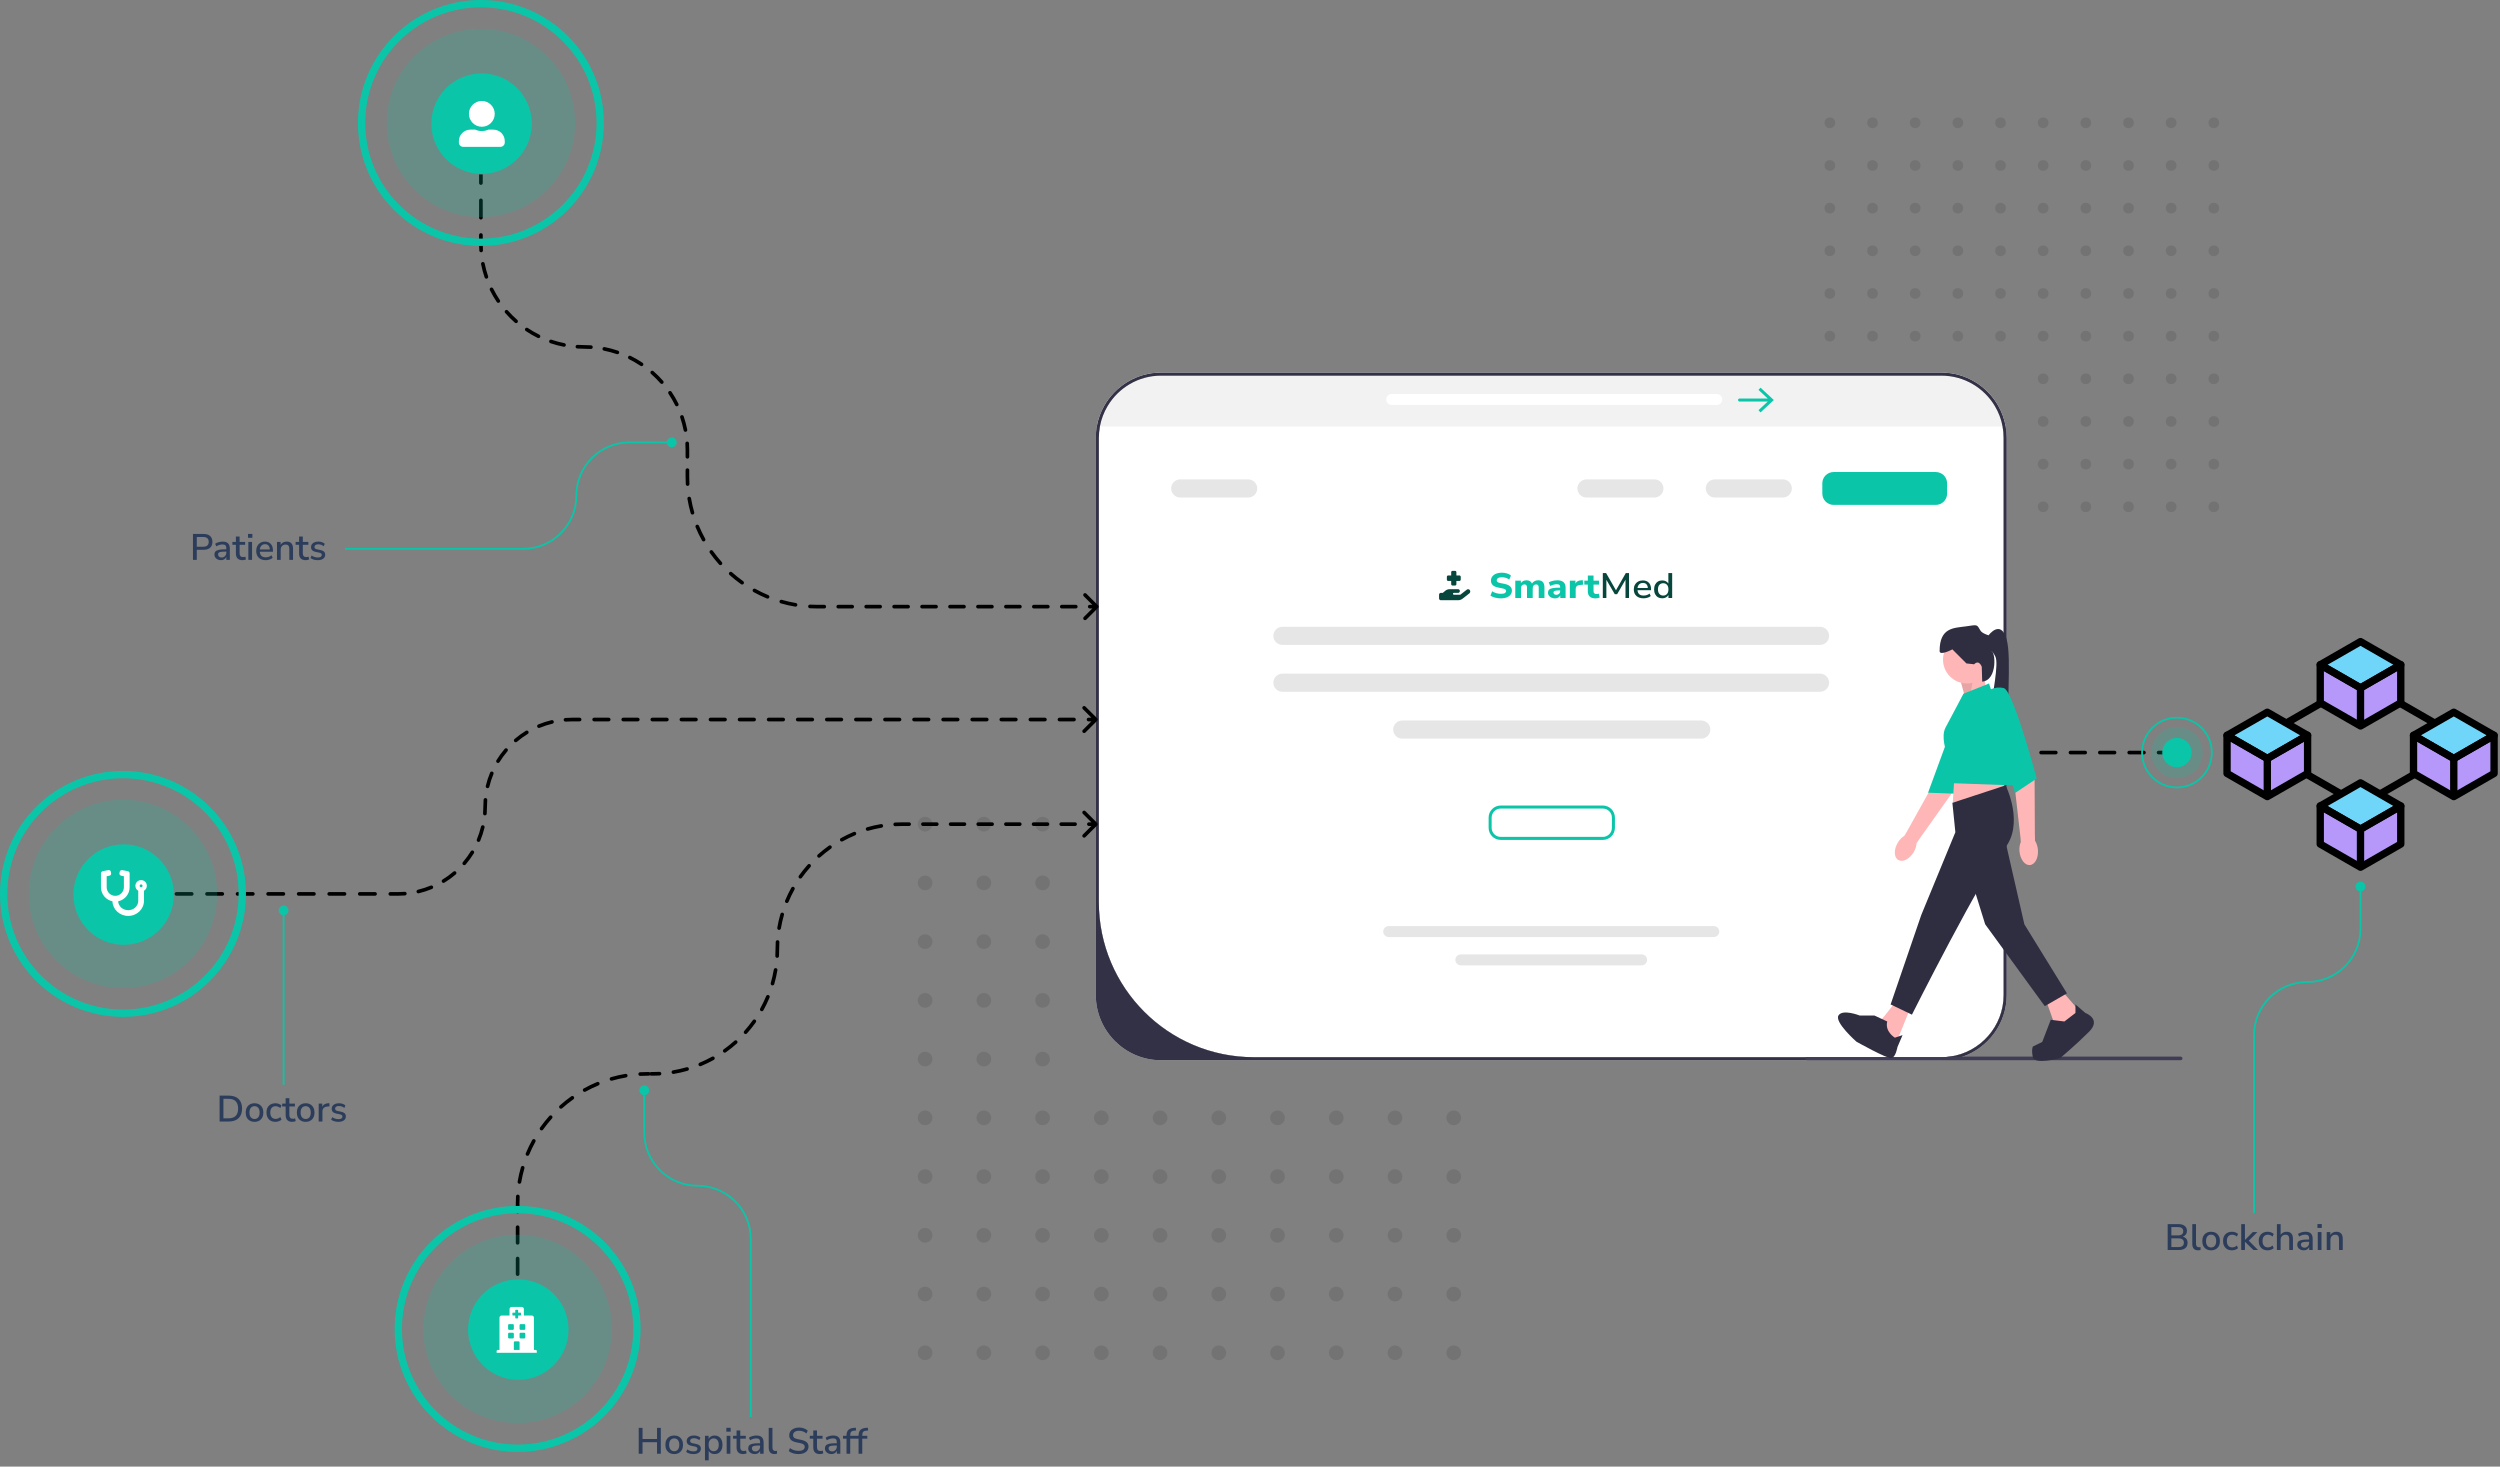 <svg width="1362" height="799" viewBox="0 0 1362 799" fill="none" xmlns="http://www.w3.org/2000/svg">
<rect x="0" y="0" width="1362" height="799" fill="#808080" stroke="none"/>
<line x1="1096" y1="410" x2="1182" y2="410" stroke="black" stroke-width="2" stroke-linecap="round" stroke-dasharray="8 8"/>
<g opacity="0.1">
<circle cx="504" cy="449" r="4" fill="black"/>
<circle cx="536" cy="449" r="4" fill="black"/>
<circle cx="568" cy="449" r="4" fill="black"/>
<circle cx="504" cy="481" r="4" fill="black"/>
<circle cx="536" cy="481" r="4" fill="black"/>
<circle cx="568" cy="481" r="4" fill="black"/>
<circle cx="504" cy="513" r="4" fill="black"/>
<circle cx="536" cy="513" r="4" fill="black"/>
<circle cx="568" cy="513" r="4" fill="black"/>
<circle cx="504" cy="545" r="4" fill="black"/>
<circle cx="536" cy="545" r="4" fill="black"/>
<circle cx="568" cy="545" r="4" fill="black"/>
<circle cx="504" cy="577" r="4" fill="black"/>
<circle cx="536" cy="577" r="4" fill="black"/>
<circle cx="568" cy="577" r="4" fill="black"/>
<circle cx="504" cy="609" r="4" fill="black"/>
<circle cx="536" cy="609" r="4" fill="black"/>
<circle cx="568" cy="609" r="4" fill="black"/>
<circle cx="600" cy="609" r="4" fill="black"/>
<circle cx="632" cy="609" r="4" fill="black"/>
<circle cx="664" cy="609" r="4" fill="black"/>
<circle cx="696" cy="609" r="4" fill="black"/>
<circle cx="728" cy="609" r="4" fill="black"/>
<circle cx="760" cy="609" r="4" fill="black"/>
<circle cx="792" cy="609" r="4" fill="black"/>
<circle cx="504" cy="641" r="4" fill="black"/>
<circle cx="536" cy="641" r="4" fill="black"/>
<circle cx="568" cy="641" r="4" fill="black"/>
<circle cx="600" cy="641" r="4" fill="black"/>
<circle cx="632" cy="641" r="4" fill="black"/>
<circle cx="664" cy="641" r="4" fill="black"/>
<circle cx="696" cy="641" r="4" fill="black"/>
<circle cx="728" cy="641" r="4" fill="black"/>
<circle cx="760" cy="641" r="4" fill="black"/>
<circle cx="792" cy="641" r="4" fill="black"/>
<circle cx="504" cy="673" r="4" fill="black"/>
<circle cx="536" cy="673" r="4" fill="black"/>
<circle cx="568" cy="673" r="4" fill="black"/>
<circle cx="600" cy="673" r="4" fill="black"/>
<circle cx="632" cy="673" r="4" fill="black"/>
<circle cx="664" cy="673" r="4" fill="black"/>
<circle cx="696" cy="673" r="4" fill="black"/>
<circle cx="728" cy="673" r="4" fill="black"/>
<circle cx="760" cy="673" r="4" fill="black"/>
<circle cx="792" cy="673" r="4" fill="black"/>
<circle cx="504" cy="705" r="4" fill="black"/>
<circle cx="536" cy="705" r="4" fill="black"/>
<circle cx="568" cy="705" r="4" fill="black"/>
<circle cx="600" cy="705" r="4" fill="black"/>
<circle cx="632" cy="705" r="4" fill="black"/>
<circle cx="664" cy="705" r="4" fill="black"/>
<circle cx="696" cy="705" r="4" fill="black"/>
<circle cx="728" cy="705" r="4" fill="black"/>
<circle cx="760" cy="705" r="4" fill="black"/>
<circle cx="792" cy="705" r="4" fill="black"/>
<circle cx="504" cy="737" r="4" fill="black"/>
<circle cx="536" cy="737" r="4" fill="black"/>
<circle cx="568" cy="737" r="4" fill="black"/>
<circle cx="600" cy="737" r="4" fill="black"/>
<circle cx="632" cy="737" r="4" fill="black"/>
<circle cx="664" cy="737" r="4" fill="black"/>
<circle cx="696" cy="737" r="4" fill="black"/>
<circle cx="728" cy="737" r="4" fill="black"/>
<circle cx="760" cy="737" r="4" fill="black"/>
<circle cx="792" cy="737" r="4" fill="black"/>
</g>
<g opacity="0.1">
<circle r="2.905" transform="matrix(-1 0 0 1 1206.09 66.905)" fill="black"/>
<circle r="2.905" transform="matrix(-1 0 0 1 1182.85 66.905)" fill="black"/>
<circle r="2.905" transform="matrix(-1 0 0 1 1159.61 66.905)" fill="black"/>
<circle r="2.905" transform="matrix(-1 0 0 1 1136.36 66.905)" fill="black"/>
<circle r="2.905" transform="matrix(-1 0 0 1 1113.12 66.905)" fill="black"/>
<circle r="2.905" transform="matrix(-1 0 0 1 1089.88 66.905)" fill="black"/>
<circle r="2.905" transform="matrix(-1 0 0 1 1066.64 66.905)" fill="black"/>
<circle r="2.905" transform="matrix(-1 0 0 1 1043.39 66.905)" fill="black"/>
<circle r="2.905" transform="matrix(-1 0 0 1 1020.15 66.905)" fill="black"/>
<circle r="2.905" transform="matrix(-1 0 0 1 996.905 66.905)" fill="black"/>
<circle r="2.905" transform="matrix(-1 0 0 1 1206.09 90.149)" fill="black"/>
<circle r="2.905" transform="matrix(-1 0 0 1 1182.85 90.149)" fill="black"/>
<circle r="2.905" transform="matrix(-1 0 0 1 1159.61 90.149)" fill="black"/>
<circle r="2.905" transform="matrix(-1 0 0 1 1136.36 90.149)" fill="black"/>
<circle r="2.905" transform="matrix(-1 0 0 1 1113.12 90.149)" fill="black"/>
<circle r="2.905" transform="matrix(-1 0 0 1 1089.88 90.149)" fill="black"/>
<circle r="2.905" transform="matrix(-1 0 0 1 1066.64 90.149)" fill="black"/>
<circle r="2.905" transform="matrix(-1 0 0 1 1043.39 90.149)" fill="black"/>
<circle r="2.905" transform="matrix(-1 0 0 1 1020.15 90.149)" fill="black"/>
<circle r="2.905" transform="matrix(-1 0 0 1 996.905 90.149)" fill="black"/>
<circle r="2.905" transform="matrix(-1 0 0 1 1206.09 113.392)" fill="black"/>
<circle r="2.905" transform="matrix(-1 0 0 1 1182.85 113.392)" fill="black"/>
<circle r="2.905" transform="matrix(-1 0 0 1 1159.61 113.392)" fill="black"/>
<circle r="2.905" transform="matrix(-1 0 0 1 1136.36 113.392)" fill="black"/>
<circle r="2.905" transform="matrix(-1 0 0 1 1113.12 113.392)" fill="black"/>
<circle r="2.905" transform="matrix(-1 0 0 1 1089.88 113.392)" fill="black"/>
<circle r="2.905" transform="matrix(-1 0 0 1 1066.64 113.392)" fill="black"/>
<circle r="2.905" transform="matrix(-1 0 0 1 1043.39 113.392)" fill="black"/>
<circle r="2.905" transform="matrix(-1 0 0 1 1020.15 113.392)" fill="black"/>
<circle r="2.905" transform="matrix(-1 0 0 1 996.905 113.392)" fill="black"/>
<circle r="2.905" transform="matrix(-1 0 0 1 1206.09 136.635)" fill="black"/>
<circle r="2.905" transform="matrix(-1 0 0 1 1182.85 136.635)" fill="black"/>
<circle r="2.905" transform="matrix(-1 0 0 1 1159.61 136.635)" fill="black"/>
<circle r="2.905" transform="matrix(-1 0 0 1 1136.36 136.635)" fill="black"/>
<circle r="2.905" transform="matrix(-1 0 0 1 1113.12 136.635)" fill="black"/>
<circle r="2.905" transform="matrix(-1 0 0 1 1089.88 136.635)" fill="black"/>
<circle r="2.905" transform="matrix(-1 0 0 1 1066.64 136.635)" fill="black"/>
<circle r="2.905" transform="matrix(-1 0 0 1 1043.39 136.635)" fill="black"/>
<circle r="2.905" transform="matrix(-1 0 0 1 1020.15 136.635)" fill="black"/>
<circle r="2.905" transform="matrix(-1 0 0 1 996.905 136.635)" fill="black"/>
<circle r="2.905" transform="matrix(-1 0 0 1 1206.09 159.878)" fill="black"/>
<circle r="2.905" transform="matrix(-1 0 0 1 1182.85 159.878)" fill="black"/>
<circle r="2.905" transform="matrix(-1 0 0 1 1159.61 159.878)" fill="black"/>
<circle r="2.905" transform="matrix(-1 0 0 1 1136.36 159.878)" fill="black"/>
<circle r="2.905" transform="matrix(-1 0 0 1 1113.12 159.878)" fill="black"/>
<circle r="2.905" transform="matrix(-1 0 0 1 1089.88 159.878)" fill="black"/>
<circle r="2.905" transform="matrix(-1 0 0 1 1066.64 159.878)" fill="black"/>
<circle r="2.905" transform="matrix(-1 0 0 1 1043.39 159.878)" fill="black"/>
<circle r="2.905" transform="matrix(-1 0 0 1 1020.15 159.878)" fill="black"/>
<circle r="2.905" transform="matrix(-1 0 0 1 996.905 159.878)" fill="black"/>
<circle r="2.905" transform="matrix(-1 0 0 1 1206.09 183.122)" fill="black"/>
<circle r="2.905" transform="matrix(-1 0 0 1 1182.85 183.122)" fill="black"/>
<circle r="2.905" transform="matrix(-1 0 0 1 1159.61 183.122)" fill="black"/>
<circle r="2.905" transform="matrix(-1 0 0 1 1136.36 183.122)" fill="black"/>
<circle r="2.905" transform="matrix(-1 0 0 1 1113.12 183.122)" fill="black"/>
<circle r="2.905" transform="matrix(-1 0 0 1 1089.88 183.122)" fill="black"/>
<circle r="2.905" transform="matrix(-1 0 0 1 1066.64 183.122)" fill="black"/>
<circle r="2.905" transform="matrix(-1 0 0 1 1043.39 183.122)" fill="black"/>
<circle r="2.905" transform="matrix(-1 0 0 1 1020.15 183.122)" fill="black"/>
<circle r="2.905" transform="matrix(-1 0 0 1 996.905 183.122)" fill="black"/>
<circle r="2.905" transform="matrix(-1 0 0 1 1206.09 206.365)" fill="black"/>
<circle r="2.905" transform="matrix(-1 0 0 1 1182.85 206.365)" fill="black"/>
<circle r="2.905" transform="matrix(-1 0 0 1 1159.61 206.365)" fill="black"/>
<circle r="2.905" transform="matrix(-1 0 0 1 1136.36 206.365)" fill="black"/>
<circle r="2.905" transform="matrix(-1 0 0 1 1113.12 206.365)" fill="black"/>
<circle r="2.905" transform="matrix(-1 0 0 1 1206.09 229.608)" fill="black"/>
<circle r="2.905" transform="matrix(-1 0 0 1 1182.85 229.608)" fill="black"/>
<circle r="2.905" transform="matrix(-1 0 0 1 1159.61 229.608)" fill="black"/>
<circle r="2.905" transform="matrix(-1 0 0 1 1136.36 229.608)" fill="black"/>
<circle r="2.905" transform="matrix(-1 0 0 1 1113.12 229.608)" fill="black"/>
<circle r="2.905" transform="matrix(-1 0 0 1 1206.09 252.851)" fill="black"/>
<circle r="2.905" transform="matrix(-1 0 0 1 1182.85 252.851)" fill="black"/>
<circle r="2.905" transform="matrix(-1 0 0 1 1159.61 252.851)" fill="black"/>
<circle r="2.905" transform="matrix(-1 0 0 1 1136.36 252.851)" fill="black"/>
<circle r="2.905" transform="matrix(-1 0 0 1 1113.12 252.851)" fill="black"/>
<circle r="2.905" transform="matrix(-1 0 0 1 1206.09 276.095)" fill="black"/>
<circle r="2.905" transform="matrix(-1 0 0 1 1182.85 276.095)" fill="black"/>
<circle r="2.905" transform="matrix(-1 0 0 1 1159.61 276.095)" fill="black"/>
<circle r="2.905" transform="matrix(-1 0 0 1 1136.36 276.095)" fill="black"/>
<circle r="2.905" transform="matrix(-1 0 0 1 1113.12 276.095)" fill="black"/>
</g>
<g clip-path="url(#clip0_537_1257)">
<path d="M1092.68 232.358C1091.98 228.389 1090.61 224.634 1088.7 221.233C1082.61 210.362 1070.98 203 1057.66 203H632.568C619.247 203 607.622 210.362 601.525 221.233C599.616 224.634 598.251 228.389 597.551 232.358C597.189 234.384 597 236.468 597 238.601V542.008C597 561.641 612.953 577.609 632.568 577.609H1057.66C1061.73 577.609 1065.64 576.917 1069.29 575.649C1083.21 570.823 1093.23 557.565 1093.23 542.008V238.601C1093.23 236.476 1093.04 234.384 1092.68 232.358ZM1091.59 542.008C1091.59 559.187 1078.83 573.393 1062.29 575.649C1060.77 575.855 1059.23 575.962 1057.66 575.962H683.094C636.451 575.962 598.646 538.113 598.646 491.428V238.601C598.646 236.468 598.843 234.384 599.221 232.358C599.962 228.356 601.402 224.609 603.418 221.233C609.333 211.301 620.177 204.647 632.568 204.647H1057.66C1070.05 204.647 1080.9 211.301 1086.81 221.233C1088.83 224.609 1090.27 228.356 1091.01 232.358C1091.39 234.384 1091.59 236.468 1091.59 238.601V542.008Z" fill="white"/>
<path d="M1091.59 542.008C1091.59 559.187 1078.83 573.393 1062.29 575.649C1060.77 575.855 1059.23 575.962 1057.66 575.962H683.094C636.451 575.962 598.646 538.113 598.646 491.428V238.601C598.646 236.468 598.843 234.384 599.221 232.358C599.962 228.356 601.402 224.609 603.418 221.233C609.333 211.301 620.177 204.647 632.568 204.647H1057.66C1070.05 204.647 1080.9 211.301 1086.81 221.233C1088.83 224.609 1090.27 228.356 1091.01 232.358C1091.39 234.384 1091.59 236.468 1091.59 238.601V542.008Z" fill="white"/>
<path d="M1092.68 232.358H597.551C598.251 228.389 599.616 224.634 601.525 221.233C607.622 210.362 619.247 203 632.568 203H1057.66C1070.98 203 1082.61 210.362 1088.7 221.233C1090.61 224.634 1091.98 228.389 1092.68 232.358Z" fill="#F2F2F2"/>
<path d="M1092.68 232.358C1091.98 228.389 1090.61 224.634 1088.7 221.233C1082.61 210.362 1070.98 203 1057.66 203H632.568C619.247 203 607.622 210.362 601.525 221.233C599.616 224.634 598.251 228.389 597.551 232.358C597.189 234.384 597 236.468 597 238.601V542.008C597 561.641 612.953 577.609 632.568 577.609H1057.66C1061.73 577.609 1065.64 576.917 1069.29 575.649C1083.21 570.823 1093.23 557.565 1093.23 542.008V238.601C1093.23 236.476 1093.04 234.384 1092.68 232.358ZM1091.59 542.008C1091.59 559.187 1078.83 573.393 1062.29 575.649C1060.77 575.855 1059.23 575.962 1057.66 575.962H683.094C636.451 575.962 598.646 538.113 598.646 491.428V238.601C598.646 236.468 598.843 234.384 599.221 232.358C599.962 228.356 601.402 224.609 603.418 221.233C609.333 211.301 620.177 204.647 632.568 204.647H1057.66C1070.05 204.647 1080.9 211.301 1086.81 221.233C1088.83 224.609 1090.27 228.356 1091.01 232.358C1091.39 234.384 1091.59 236.468 1091.59 238.601V542.008Z" fill="#3F3D56"/>
<path d="M1092.68 232.358C1091.98 228.389 1090.61 224.634 1088.7 221.233C1082.61 210.362 1070.98 203 1057.66 203H632.568C619.247 203 607.622 210.362 601.525 221.233C599.616 224.634 598.251 228.389 597.551 232.358C597.189 234.384 597 236.468 597 238.601V542.008C597 561.641 612.953 577.609 632.568 577.609H1057.66C1061.73 577.609 1065.64 576.917 1069.29 575.649C1083.21 570.823 1093.23 557.565 1093.23 542.008V238.601C1093.23 236.476 1093.04 234.384 1092.68 232.358ZM1091.59 542.008C1091.59 559.187 1078.83 573.393 1062.29 575.649C1060.77 575.855 1059.23 575.962 1057.66 575.962H683.094C636.451 575.962 598.646 538.113 598.646 491.428V238.601C598.646 236.468 598.843 234.384 599.221 232.358C599.962 228.356 601.402 224.609 603.418 221.233C609.333 211.301 620.177 204.647 632.568 204.647H1057.66C1070.05 204.647 1080.9 211.301 1086.81 221.233C1088.83 224.609 1090.27 228.356 1091.01 232.358C1091.39 234.384 1091.59 236.468 1091.59 238.601V542.008Z" fill="black" fill-opacity="0.2"/>
<path d="M991.564 376.877H698.661C695.939 376.877 693.725 374.661 693.725 371.936C693.725 369.211 695.939 366.995 698.661 366.995H991.564C994.286 366.995 996.5 369.211 996.5 371.936C996.5 374.661 994.286 376.877 991.564 376.877Z" fill="#E6E6E6"/>
<path d="M1189 576.629C1189 577.172 1188.56 577.609 1188.02 577.609H984.561C984.018 577.609 983.582 577.172 983.582 576.629C983.582 576.365 983.68 576.135 983.845 575.962H1057.66C1059.23 575.962 1060.77 575.855 1062.29 575.649H1188.02C1188.56 575.649 1189 576.085 1189 576.629Z" fill="#3F3D56"/>
<path d="M1070.85 380.945L1068.06 370.727L1080.59 366.083L1081.99 375.372L1070.85 380.945Z" fill="#FFB6B6"/>
<path opacity="0.1" d="M1070.85 380.945L1068.06 370.727L1075.44 367.612L1073.15 379.658L1070.85 380.945Z" fill="black"/>
<path d="M1034.17 468.516C1031.78 467.091 1031.65 462.884 1033.89 459.12C1034.87 457.473 1036.14 456.183 1037.46 455.373L1038.77 453.225L1055.39 423.4C1055.39 423.4 1062.67 395.272 1065.63 391.871C1068.59 388.47 1072.88 389.271 1072.88 389.271L1076.68 392.648L1063.12 432.488L1046.39 456.072L1044.14 459.354C1044.06 460.901 1043.54 462.633 1042.56 464.281C1040.32 468.045 1036.57 469.941 1034.17 468.516Z" fill="#FFB6B6"/>
<path d="M1070.16 378.026C1070.16 378.026 1075.45 377.822 1078.79 381.932C1082.12 386.043 1064.65 432.372 1064.65 432.372L1050.41 431.867L1070.16 378.026Z" fill="#0AC5A8"/>
<path d="M1071.54 372.352C1078.72 372.352 1084.54 366.53 1084.54 359.348C1084.54 352.166 1078.72 346.343 1071.54 346.343C1064.37 346.343 1058.55 352.166 1058.55 359.348C1058.55 366.53 1064.37 372.352 1071.54 372.352Z" fill="#FFB6B6"/>
<path d="M1041.15 548.147L1032.33 569.976L1027.23 564.867L1025.37 555.113L1032.8 545.824L1041.15 548.147Z" fill="#FFB6B6"/>
<path d="M1123.75 540.251L1132.56 550.469L1128.39 558.829L1119.11 557.436L1114.47 544.431L1123.75 540.251Z" fill="#FFB6B6"/>
<path d="M1065.05 418.333L1063.89 437.143L1092.66 432.034L1090.8 420.423L1065.05 418.333Z" fill="#FFB6B6"/>
<path d="M1063.66 437.375L1092.66 427.854C1092.66 427.854 1103.33 449.219 1091.73 462.688C1080.13 476.157 1041.62 552.791 1041.62 552.791L1030.01 547.218L1046.72 498.451L1065.28 453.399L1063.66 437.375Z" fill="#2F2E41"/>
<path d="M1091.73 454.792L1102.87 503.559L1126.07 541.18L1114 548.147L1081.52 503.559L1070.85 469.19L1091.73 454.792Z" fill="#2F2E41"/>
<path d="M1021.2 553.256H1013.16C1013.16 553.256 1003.78 549.54 1001.59 553.256C999.389 556.971 1011.39 567.509 1011.39 567.509C1011.39 567.509 1028.16 576.943 1030.48 576.478C1032.8 576.014 1033.73 570.44 1033.73 570.44L1036.51 563.938L1032.33 565.331C1032.33 565.331 1026.77 562.08 1028.16 556.507L1021.2 553.256Z" fill="#2F2E41"/>
<path d="M1130.71 551.862V547.218L1136.1 551.862C1136.1 551.862 1145.09 555.113 1138.13 562.08C1131.17 569.047 1122.36 576.478 1122.36 576.478C1122.36 576.478 1108.43 580.194 1107.51 576.014C1106.58 571.834 1107.51 570.142 1107.51 570.142L1112.61 567.654L1117.25 555.578L1124.68 556.507L1130.71 551.862Z" fill="#2F2E41"/>
<path d="M1075.49 361.902L1071.31 361.438L1063.66 353.775C1063.66 353.775 1056.7 357.49 1056.7 354.703C1056.7 341.699 1064.58 342.163 1071.08 341.234C1077.58 340.305 1076.88 340.073 1078.97 343.557C1079.92 345.15 1083.38 346.111 1083.38 346.111C1083.38 346.111 1089.87 337.287 1093.12 347.969C1096.37 358.651 1092.19 391.627 1095.44 394.414C1098.69 397.201 1082.1 399.983 1083.9 389.071C1085.7 378.158 1088.95 361.438 1087.09 357.722C1085.23 354.007 1084.77 354.936 1084.77 354.936C1087.07 353.996 1088.57 370.553 1079.9 371.364L1079.67 363.296C1079.67 363.296 1078.27 359.116 1075.49 361.902V361.902Z" fill="#2F2E41"/>
<path d="M1069.69 377.926L1083.61 372.353L1102.17 428.086L1063.98 426.694L1060.54 410.059C1060.54 410.059 1057.19 401.402 1059.97 396.293C1062.75 391.184 1069.69 377.926 1069.69 377.926Z" fill="#0AC5A8"/>
<path d="M1105.91 471.287C1103.14 471.526 1100.59 468.182 1100.21 463.818C1100.05 461.908 1100.33 460.119 1100.93 458.691L1100.74 456.179L1096.88 422.248C1096.88 422.248 1089.68 394.493 1090.11 390.002C1090.53 385.51 1091.2 384.317 1091.2 384.317L1096.26 384.845L1108.45 425.125L1108.59 454.05L1108.68 458.025C1109.51 459.33 1110.09 461.044 1110.26 462.954C1110.63 467.318 1108.69 471.049 1105.91 471.287H1105.91Z" fill="#FFB6B6"/>
<path d="M1082.45 376.765C1082.45 376.765 1086.63 373.514 1091.73 374.907C1096.83 376.3 1109.62 424.139 1109.62 424.139L1097.76 432.034L1082.45 376.765Z" fill="#0AC5A8"/>
<path d="M1054.62 275.067H998.959C995.562 275.067 992.798 272.3 992.798 268.9V263.328C992.798 259.927 995.562 257.162 998.959 257.162H1054.62C1058.02 257.162 1060.78 259.927 1060.78 263.328V268.9C1060.78 272.3 1058.02 275.067 1054.62 275.067Z" fill="#0AC5A8"/>
<path d="M873.237 457.582H817.572C813.948 457.582 811 454.63 811 451.003V445.431C811 441.804 813.948 438.853 817.572 438.853H873.237C876.861 438.853 879.809 441.804 879.809 445.431V451.003C879.809 454.63 876.861 457.582 873.237 457.582ZM817.572 440.5C814.856 440.5 812.646 442.712 812.646 445.431V451.003C812.646 453.722 814.856 455.935 817.572 455.935H873.237C875.953 455.935 878.164 453.722 878.164 451.003V445.431C878.164 442.712 875.953 440.5 873.237 440.5H817.572Z" fill="#0AC5A8"/>
<path d="M991.564 351.348H698.661C695.939 351.348 693.725 349.132 693.725 346.407C693.725 343.682 695.939 341.466 698.661 341.466H991.564C994.286 341.466 996.5 343.682 996.5 346.407C996.5 349.132 994.286 351.348 991.564 351.348Z" fill="#E6E6E6"/>
<path d="M680.008 271.055H642.984C640.262 271.055 638.047 268.839 638.047 266.114C638.047 263.39 640.262 261.173 642.984 261.173H680.008C682.73 261.173 684.945 263.39 684.945 266.114C684.945 268.839 682.73 271.055 680.008 271.055Z" fill="#E6E6E6"/>
<path d="M901.33 271.055H864.306C861.584 271.055 859.37 268.839 859.37 266.114C859.37 263.39 861.584 261.173 864.306 261.173H901.33C904.053 261.173 906.267 263.39 906.267 266.114C906.267 268.839 904.053 271.055 901.33 271.055Z" fill="#E6E6E6"/>
<path d="M971.265 271.055H934.241C931.519 271.055 929.304 268.839 929.304 266.114C929.304 263.39 931.519 261.173 934.241 261.173H971.265C973.987 261.173 976.202 263.39 976.202 266.114C976.202 268.839 973.987 271.055 971.265 271.055Z" fill="#E6E6E6"/>
<path d="M926.843 402.406H763.937C761.214 402.406 759 400.19 759 397.465C759 394.74 761.214 392.524 763.937 392.524H926.843C929.565 392.524 931.779 394.74 931.779 397.465C931.779 400.19 929.565 402.406 926.843 402.406Z" fill="#E6E6E6"/>
<path d="M933.667 510.497H756.564C754.918 510.497 753.579 509.157 753.579 507.51C753.579 505.862 754.918 504.522 756.564 504.522H933.667C935.313 504.522 936.652 505.862 936.652 507.51C936.652 509.157 935.313 510.497 933.667 510.497Z" fill="#E6E6E6"/>
<path d="M894.366 525.933H795.865C794.219 525.933 792.88 524.593 792.88 522.946C792.88 521.298 794.219 519.958 795.865 519.958H894.366C896.012 519.958 897.351 521.298 897.351 522.946C897.351 524.593 896.012 525.933 894.366 525.933Z" fill="#E6E6E6"/>
<path d="M935.313 220.62H758.209C756.563 220.62 755.224 219.28 755.224 217.632C755.224 215.985 756.563 214.645 758.209 214.645H935.313C936.959 214.645 938.298 215.985 938.298 217.632C938.298 219.28 936.959 220.62 935.313 220.62Z" fill="white"/>
<path d="M959.14 211.204L958.018 212.41L963.074 217.115H947.719C947.265 217.115 946.896 217.484 946.896 217.939C946.896 218.393 947.265 218.762 947.719 218.762H963.077L958.018 223.468L959.14 224.675L966.377 217.94L959.14 211.204V211.204Z" fill="#0AC5A8"/>
<g clip-path="url(#clip1_537_1257)">
<path d="M790.611 311.75V313.5H788.958C788.566 313.5 788.25 313.834 788.25 314.25V315.75C788.25 316.166 788.566 316.5 788.958 316.5H790.611V318.25C790.611 318.666 790.927 319 791.319 319H792.736C793.129 319 793.444 318.666 793.444 318.25V316.5H795.097C795.49 316.5 795.806 316.166 795.806 315.75V314.25C795.806 313.834 795.49 313.5 795.097 313.5H793.444V311.75C793.444 311.334 793.129 311 792.736 311H791.319C790.927 311 790.611 311.334 790.611 311.75ZM800.519 323.256C801.044 322.847 801.156 322.066 800.77 321.509C800.383 320.953 799.645 320.834 799.12 321.244L795.587 324H792.028C791.768 324 791.556 323.775 791.556 323.5C791.556 323.225 791.768 323 792.028 323H792.5H794.389C794.911 323 795.333 322.553 795.333 322C795.333 321.447 794.911 321 794.389 321H792.5H792.028H789.717C788.858 321 788.026 321.309 787.356 321.875L786.031 323H784.944C784.422 323 784 323.447 784 324V326C784 326.553 784.422 327 784.944 327H789.667H794.404C795.26 327 796.095 326.709 796.785 326.172L800.522 323.256H800.519ZM789.687 323H789.714C789.705 323 789.696 323 789.687 323Z" fill="#07463C"/>
</g>
<path d="M817.747 326C816.607 326 815.529 325.865 814.513 325.596C813.511 325.326 812.673 324.96 812 324.498L812.927 322.149C813.572 322.572 814.307 322.906 815.131 323.15C815.969 323.394 816.841 323.516 817.747 323.516C818.736 323.516 819.443 323.375 819.869 323.092C820.308 322.797 820.528 322.431 820.528 321.994C820.528 321.622 820.377 321.327 820.075 321.109C819.773 320.89 819.244 320.704 818.489 320.55L816.161 320.088C813.566 319.575 812.268 318.316 812.268 316.314C812.268 315.453 812.515 314.702 813.009 314.061C813.504 313.406 814.19 312.899 815.069 312.539C815.962 312.18 816.992 312 818.159 312C819.162 312 820.102 312.135 820.981 312.404C821.86 312.674 822.588 313.053 823.165 313.541L822.238 315.736C821.112 314.901 819.745 314.484 818.138 314.484C817.273 314.484 816.6 314.645 816.12 314.966C815.653 315.274 815.419 315.678 815.419 316.179C815.419 316.551 815.564 316.853 815.852 317.084C816.14 317.315 816.642 317.501 817.356 317.642L819.683 318.105C822.348 318.644 823.68 319.863 823.68 321.763C823.68 322.611 823.432 323.355 822.938 323.997C822.457 324.626 821.771 325.121 820.878 325.48C819.999 325.827 818.956 326 817.747 326Z" fill="#0AC5A8"/>
<path d="M825.526 325.788V316.333H828.574V317.7C828.877 317.212 829.288 316.834 829.81 316.564C830.346 316.282 830.964 316.14 831.664 316.14C832.378 316.14 832.983 316.288 833.477 316.583C833.985 316.878 834.37 317.328 834.63 317.931C834.946 317.366 835.4 316.93 835.99 316.622C836.594 316.301 837.26 316.14 837.988 316.14C839.142 316.14 840 316.468 840.563 317.122C841.126 317.764 841.408 318.759 841.408 320.107V325.788H838.297V320.204C838.297 319.575 838.187 319.119 837.968 318.836C837.762 318.541 837.404 318.393 836.896 318.393C836.306 318.393 835.846 318.586 835.516 318.971C835.187 319.356 835.022 319.902 835.022 320.608V325.788H831.911V320.204C831.911 319.575 831.802 319.119 831.582 318.836C831.362 318.541 831.005 318.393 830.511 318.393C829.92 318.393 829.46 318.586 829.131 318.971C828.801 319.356 828.636 319.902 828.636 320.608V325.788H825.526Z" fill="#0AC5A8"/>
<path d="M847.21 326C846.454 326 845.788 325.865 845.212 325.596C844.635 325.326 844.175 324.96 843.831 324.498C843.502 324.036 843.337 323.516 843.337 322.938C843.337 322.258 843.529 321.712 843.914 321.301C844.298 320.89 844.923 320.602 845.788 320.435C846.653 320.255 847.8 320.165 849.228 320.165H849.97V319.838C849.97 319.273 849.833 318.875 849.558 318.644C849.283 318.4 848.816 318.278 848.157 318.278C847.608 318.278 847.024 318.361 846.406 318.528C845.802 318.682 845.198 318.92 844.594 319.241L843.749 317.296C844.106 317.077 844.539 316.878 845.047 316.699C845.569 316.519 846.111 316.384 846.674 316.294C847.237 316.192 847.773 316.14 848.281 316.14C849.846 316.14 851.014 316.474 851.783 317.142C852.552 317.796 852.936 318.817 852.936 320.204V325.788H850.032V324.363C849.826 324.864 849.476 325.262 848.981 325.557C848.501 325.852 847.91 326 847.21 326ZM847.91 324.055C848.487 324.055 848.974 323.869 849.373 323.497C849.771 323.124 849.97 322.643 849.97 322.052V321.667H849.249C848.192 321.667 847.443 321.757 847.004 321.937C846.564 322.104 846.345 322.399 846.345 322.823C846.345 323.182 846.475 323.477 846.736 323.708C847.011 323.939 847.402 324.055 847.91 324.055Z" fill="#0AC5A8"/>
<path d="M855.256 325.788V316.333H858.305V317.97C858.786 316.866 859.816 316.256 861.395 316.14L862.301 316.083L862.487 318.528L860.736 318.702C859.198 318.843 858.429 319.575 858.429 320.897V325.788H855.256Z" fill="#0AC5A8"/>
<path d="M869.313 326C866.471 326 865.049 324.71 865.049 322.129V318.509H863.134V316.333H865.049V313.56H868.16V316.333H871.147V318.509H868.16V322.014C868.16 322.553 868.29 322.957 868.551 323.227C868.826 323.497 869.258 323.631 869.849 323.631C870.027 323.631 870.213 323.612 870.405 323.574C870.611 323.535 870.831 323.484 871.064 323.42L871.517 325.538C871.229 325.679 870.886 325.788 870.487 325.865C870.089 325.955 869.698 326 869.313 326Z" fill="#0AC5A8"/>
<path d="M873.213 325.788V312.212H875.005L880.381 321.59L885.737 312.212H887.488V325.788H885.572V315.832L881.02 323.708H879.722L875.149 315.871V325.788H873.213Z" fill="#07463C"/>
<path d="M895.404 325.961C893.756 325.961 892.459 325.531 891.511 324.671C890.564 323.798 890.09 322.611 890.09 321.109C890.09 320.146 890.296 319.298 890.708 318.567C891.134 317.822 891.717 317.244 892.459 316.834C893.2 316.423 894.052 316.217 895.013 316.217C896.4 316.217 897.492 316.635 898.288 317.469C899.085 318.291 899.483 319.427 899.483 320.878V321.532H892.109C892.26 323.484 893.365 324.459 895.425 324.459C896.002 324.459 896.565 324.376 897.114 324.209C897.677 324.042 898.206 323.766 898.7 323.381L899.318 324.729C898.865 325.114 898.281 325.416 897.567 325.634C896.853 325.852 896.132 325.961 895.404 325.961ZM895.095 317.585C894.23 317.585 893.544 317.835 893.035 318.336C892.527 318.836 892.218 319.504 892.109 320.338H897.732C897.691 319.465 897.444 318.791 896.99 318.316C896.537 317.829 895.906 317.585 895.095 317.585Z" fill="#07463C"/>
<path d="M905.582 325.961C904.704 325.961 903.928 325.769 903.255 325.384C902.596 324.986 902.081 324.421 901.71 323.689C901.339 322.957 901.154 322.091 901.154 321.089C901.154 320.088 901.339 319.228 901.71 318.509C902.081 317.777 902.596 317.212 903.255 316.814C903.914 316.416 904.69 316.217 905.582 316.217C906.338 316.217 907.011 316.371 907.601 316.68C908.192 316.988 908.631 317.405 908.92 317.931V312.212H911V325.788H908.961V324.151C908.672 324.716 908.226 325.159 907.622 325.48C907.031 325.801 906.352 325.961 905.582 325.961ZM906.118 324.459C906.969 324.459 907.656 324.171 908.178 323.593C908.7 323.015 908.961 322.181 908.961 321.089C908.961 319.998 908.7 319.17 908.178 318.605C907.656 318.028 906.969 317.739 906.118 317.739C905.253 317.739 904.559 318.028 904.038 318.605C903.516 319.17 903.255 319.998 903.255 321.089C903.255 322.181 903.516 323.015 904.038 323.593C904.559 324.171 905.253 324.459 906.118 324.459Z" fill="#07463C"/>
</g>
<g clip-path="url(#clip2_537_1257)">
<path d="M1285.92 370.694L1227.73 404.211" stroke="black" stroke-width="4" stroke-linecap="round" stroke-linejoin="round"/>
<path d="M1344.92 404.586L1285.92 370.694" stroke="black" stroke-width="4" stroke-linecap="round" stroke-linejoin="round"/>
<path d="M1286 438.676L1344.92 404.829" stroke="black" stroke-width="4" stroke-linecap="round" stroke-linejoin="round"/>
<path d="M1227.73 405.204L1286 438.676" stroke="black" stroke-width="4" stroke-linecap="round" stroke-linejoin="round"/>
<path d="M1336.82 388.023L1314.88 400.629L1336.82 413.235L1358.77 400.629L1336.82 388.023Z" fill="#70D6F9"/>
<path d="M1314.88 400.629V421.372L1336.82 433.977L1358.77 421.372V400.629L1336.82 413.235L1314.88 400.629Z" fill="#B598F9"/>
<path d="M1336.82 388.023L1314.88 400.629L1336.82 413.235L1358.77 400.629L1336.82 388.023Z" stroke="black" stroke-width="4" stroke-linecap="round" stroke-linejoin="round"/>
<path d="M1314.88 400.629V421.372L1336.82 433.977L1358.77 421.372V400.629L1336.82 413.235L1314.88 400.629Z" stroke="black" stroke-width="4" stroke-linecap="round" stroke-linejoin="round"/>
<path d="M1336.82 412.956V433.25" stroke="black" stroke-width="4" stroke-linecap="round" stroke-linejoin="round"/>
<path d="M1286 349.548L1264.06 362.154L1286 374.76L1307.94 362.154L1286 349.548Z" fill="#70D6F9"/>
<path d="M1264.06 362.154V382.896L1286 395.502L1307.94 382.896V362.154L1286 374.76L1264.06 362.154Z" fill="#B598F9"/>
<path d="M1286 349.548L1264.06 362.154L1286 374.76L1307.94 362.154L1286 349.548Z" stroke="black" stroke-width="4" stroke-linecap="round" stroke-linejoin="round"/>
<path d="M1264.06 362.154V382.896L1286 395.502L1307.94 382.896V362.154L1286 374.76L1264.06 362.154Z" stroke="black" stroke-width="4" stroke-linecap="round" stroke-linejoin="round"/>
<path d="M1286 394.775V374.481" stroke="black" stroke-width="4" stroke-linecap="round" stroke-linejoin="round"/>
<path d="M1235.23 388.023L1213.29 400.629L1235.23 413.235L1257.18 400.629L1235.23 388.023Z" fill="#70D6F9"/>
<path d="M1213.29 400.629V421.372L1235.23 433.977L1257.18 421.372V400.629L1235.23 413.235L1213.29 400.629Z" fill="#B598F9"/>
<path d="M1235.23 388.023L1213.29 400.629L1235.23 413.235L1257.18 400.629L1235.23 388.023Z" stroke="black" stroke-width="4" stroke-linecap="round" stroke-linejoin="round"/>
<path d="M1213.29 400.629V421.372L1235.23 433.977L1257.18 421.372V400.629L1235.23 413.235L1213.29 400.629Z" stroke="black" stroke-width="4" stroke-linecap="round" stroke-linejoin="round"/>
<path d="M1235.23 412.956V433.25" stroke="black" stroke-width="4" stroke-linecap="round" stroke-linejoin="round"/>
<path d="M1286 426.498L1264.06 439.104L1286 451.71L1307.94 439.104L1286 426.498Z" fill="#70D6F9"/>
<path d="M1264.06 439.104V459.846L1286 472.452L1307.94 459.846V439.104L1286 451.71L1264.06 439.104Z" fill="#B598F9"/>
<path d="M1286 426.498L1264.06 439.104L1286 451.71L1307.94 439.104L1286 426.498Z" stroke="black" stroke-width="4" stroke-linecap="round" stroke-linejoin="round"/>
<path d="M1264.06 439.104V459.846L1286 472.452L1307.94 459.846V439.104L1286 451.71L1264.06 439.104Z" stroke="black" stroke-width="4" stroke-linecap="round" stroke-linejoin="round"/>
<path d="M1286 451.431V471.725" stroke="black" stroke-width="4" stroke-linecap="round" stroke-linejoin="round"/>
</g>
<circle cx="1186" cy="410" r="19" stroke="#0AC5A8"/>
<circle opacity="0.2" cx="1186" cy="410" r="14" fill="#0AC5A8"/>
<circle cx="1186" cy="410" r="8" fill="#0AC5A8"/>
<path d="M598.207 329.793C598.598 330.183 598.598 330.817 598.207 331.207L591.843 337.571C591.453 337.962 590.819 337.962 590.429 337.571C590.038 337.181 590.038 336.547 590.429 336.157L596.086 330.5L590.429 324.843C590.038 324.453 590.038 323.819 590.429 323.429C590.819 323.038 591.453 323.038 591.843 323.429L598.207 329.793ZM318.25 190C317.698 190 317.25 189.552 317.25 189C317.25 188.448 317.698 188 318.25 188V190ZM318.25 188C318.802 188 319.25 188.448 319.25 189C319.25 189.552 318.802 190 318.25 190V188ZM263 99.719C263 100.271 262.552 100.719 262 100.719C261.448 100.719 261 100.271 261 99.719H263ZM261 109.156C261 108.604 261.448 108.156 262 108.156C262.552 108.156 263 108.604 263 109.156H261ZM263 118.594C263 119.146 262.552 119.594 262 119.594C261.448 119.594 261 119.146 261 118.594H263ZM261 128.031C261 127.479 261.448 127.031 262 127.031C262.552 127.031 263 127.479 263 128.031H261ZM263.117 136.368C263.152 136.919 262.734 137.395 262.183 137.43C261.632 137.466 261.156 137.048 261.121 136.497L263.117 136.368ZM262.09 143.922C261.982 143.38 262.335 142.854 262.877 142.747C263.418 142.64 263.944 142.992 264.052 143.534L262.09 143.922ZM265.918 150.516C266.096 151.039 265.816 151.607 265.293 151.785C264.77 151.962 264.202 151.682 264.024 151.159L265.918 150.516ZM266.893 158.077C266.648 157.582 266.851 156.982 267.347 156.738C267.842 156.493 268.441 156.696 268.686 157.191L266.893 158.077ZM272.305 163.447C272.613 163.906 272.49 164.527 272.031 164.834C271.572 165.142 270.951 165.019 270.643 164.56L272.305 163.447ZM275.207 170.498C274.842 170.083 274.884 169.451 275.299 169.087C275.714 168.723 276.346 168.764 276.71 169.179L275.207 170.498ZM281.821 174.29C282.236 174.654 282.277 175.286 281.913 175.701C281.549 176.116 280.917 176.158 280.502 175.793L281.821 174.29ZM286.44 180.357C285.981 180.049 285.858 179.428 286.166 178.969C286.473 178.51 287.094 178.387 287.553 178.695L286.44 180.357ZM293.809 182.314C294.304 182.559 294.507 183.158 294.262 183.653C294.018 184.149 293.418 184.352 292.923 184.107L293.809 182.314ZM299.841 186.976C299.318 186.798 299.038 186.23 299.215 185.707C299.393 185.184 299.961 184.904 300.484 185.082L299.841 186.976ZM307.466 186.948C308.008 187.056 308.36 187.582 308.253 188.123C308.146 188.665 307.62 189.018 307.078 188.91L307.466 186.948ZM314.503 189.879C313.952 189.844 313.534 189.368 313.57 188.817C313.605 188.266 314.081 187.848 314.632 187.883L314.503 189.879ZM321.997 188.121C322.548 188.156 322.966 188.632 322.93 189.183C322.895 189.734 322.419 190.152 321.868 190.117L321.997 188.121ZM329.034 191.052C328.492 190.944 328.14 190.418 328.247 189.877C328.354 189.335 328.88 188.982 329.422 189.09L329.034 191.052ZM336.659 191.024C337.182 191.202 337.462 191.77 337.285 192.293C337.107 192.816 336.539 193.096 336.016 192.918L336.659 191.024ZM342.691 195.686C342.196 195.441 341.993 194.842 342.238 194.347C342.482 193.851 343.082 193.648 343.577 193.893L342.691 195.686ZM350.06 197.643C350.519 197.951 350.642 198.572 350.334 199.031C350.027 199.49 349.406 199.613 348.947 199.305L350.06 197.643ZM354.679 203.71C354.264 203.346 354.223 202.714 354.587 202.299C354.951 201.884 355.583 201.842 355.998 202.207L354.679 203.71ZM361.293 207.502C361.658 207.917 361.616 208.549 361.201 208.913C360.786 209.277 360.154 209.236 359.79 208.821L361.293 207.502ZM364.195 214.553C363.887 214.094 364.01 213.473 364.469 213.166C364.928 212.858 365.549 212.981 365.857 213.44L364.195 214.553ZM369.607 219.923C369.852 220.418 369.649 221.018 369.153 221.262C368.658 221.507 368.059 221.304 367.814 220.809L369.607 219.923ZM370.582 227.484C370.404 226.961 370.684 226.393 371.207 226.215C371.73 226.038 372.298 226.318 372.476 226.841L370.582 227.484ZM374.41 234.078C374.518 234.62 374.165 235.146 373.623 235.253C373.082 235.36 372.556 235.008 372.448 234.466L374.41 234.078ZM373.383 241.632C373.348 241.081 373.766 240.605 374.317 240.57C374.868 240.534 375.344 240.952 375.379 241.503L373.383 241.632ZM375.5 248.875C375.5 249.427 375.052 249.875 374.5 249.875C373.948 249.875 373.5 249.427 373.5 248.875H375.5ZM373.5 256.125C373.5 255.573 373.948 255.125 374.5 255.125C375.052 255.125 375.5 255.573 375.5 256.125H373.5ZM375.608 263.664C375.638 264.215 375.216 264.687 374.665 264.718C374.113 264.748 373.641 264.326 373.611 263.774L375.608 263.664ZM374.503 271.773C374.411 271.229 374.778 270.713 375.323 270.621C375.867 270.529 376.383 270.896 376.475 271.441L374.503 271.773ZM378.209 279.068C378.362 279.598 378.056 280.152 377.525 280.305C376.994 280.458 376.44 280.151 376.287 279.62L378.209 279.068ZM378.945 287.215C378.733 286.705 378.975 286.12 379.485 285.909C379.996 285.697 380.581 285.939 380.792 286.449L378.945 287.215ZM384.191 293.494C384.459 293.977 384.284 294.586 383.801 294.854C383.318 295.121 382.709 294.946 382.441 294.463L384.191 293.494ZM386.729 301.273C386.409 300.823 386.515 300.199 386.965 299.879C387.415 299.559 388.039 299.664 388.359 300.114L386.729 301.273ZM393.24 306.228C393.609 306.639 393.573 307.271 393.162 307.64C392.75 308.008 392.118 307.972 391.75 307.561L393.24 306.228ZM397.439 313.25C397.028 312.882 396.992 312.25 397.36 311.838C397.729 311.427 398.361 311.391 398.772 311.76L397.439 313.25ZM404.886 316.641C405.336 316.961 405.441 317.585 405.121 318.035C404.801 318.485 404.177 318.591 403.727 318.271L404.886 316.641ZM410.537 322.559C410.054 322.291 409.879 321.682 410.146 321.199C410.414 320.716 411.023 320.541 411.506 320.809L410.537 322.559ZM418.551 324.208C419.061 324.419 419.303 325.004 419.091 325.515C418.88 326.025 418.295 326.267 417.785 326.055L418.551 324.208ZM425.38 328.713C424.849 328.56 424.542 328.006 424.695 327.475C424.848 326.944 425.402 326.638 425.932 326.791L425.38 328.713ZM433.559 328.525C434.104 328.617 434.471 329.133 434.379 329.677C434.287 330.222 433.771 330.589 433.227 330.497L433.559 328.525ZM441.226 331.389C440.674 331.359 440.252 330.887 440.282 330.335C440.313 329.784 440.785 329.362 441.336 329.392L441.226 331.389ZM449.056 329.5C449.609 329.5 450.056 329.948 450.056 330.5C450.056 331.052 449.609 331.5 449.056 331.5V329.5ZM456.669 331.5C456.116 331.5 455.669 331.052 455.669 330.5C455.669 329.948 456.116 329.5 456.669 329.5V331.5ZM464.281 329.5C464.834 329.5 465.281 329.948 465.281 330.5C465.281 331.052 464.834 331.5 464.281 331.5V329.5ZM471.894 331.5C471.341 331.5 470.894 331.052 470.894 330.5C470.894 329.948 471.341 329.5 471.894 329.5V331.5ZM479.506 329.5C480.059 329.5 480.506 329.948 480.506 330.5C480.506 331.052 480.059 331.5 479.506 331.5V329.5ZM487.119 331.5C486.566 331.5 486.119 331.052 486.119 330.5C486.119 329.948 486.566 329.5 487.119 329.5V331.5ZM494.731 329.5C495.284 329.5 495.731 329.948 495.731 330.5C495.731 331.052 495.284 331.5 494.731 331.5V329.5ZM502.344 331.5C501.791 331.5 501.344 331.052 501.344 330.5C501.344 329.948 501.791 329.5 502.344 329.5V331.5ZM509.956 329.5C510.509 329.5 510.956 329.948 510.956 330.5C510.956 331.052 510.509 331.5 509.956 331.5V329.5ZM517.569 331.5C517.016 331.5 516.569 331.052 516.569 330.5C516.569 329.948 517.016 329.5 517.569 329.5V331.5ZM525.181 329.5C525.734 329.5 526.181 329.948 526.181 330.5C526.181 331.052 525.734 331.5 525.181 331.5V329.5ZM532.794 331.5C532.241 331.5 531.794 331.052 531.794 330.5C531.794 329.948 532.241 329.5 532.794 329.5V331.5ZM540.406 329.5C540.959 329.5 541.406 329.948 541.406 330.5C541.406 331.052 540.959 331.5 540.406 331.5V329.5ZM548.019 331.5C547.466 331.5 547.019 331.052 547.019 330.5C547.019 329.948 547.466 329.5 548.019 329.5V331.5ZM555.631 329.5C556.184 329.5 556.631 329.948 556.631 330.5C556.631 331.052 556.184 331.5 555.631 331.5V329.5ZM563.244 331.5C562.691 331.5 562.244 331.052 562.244 330.5C562.244 329.948 562.691 329.5 563.244 329.5V331.5ZM570.856 329.5C571.409 329.5 571.856 329.948 571.856 330.5C571.856 331.052 571.409 331.5 570.856 331.5V329.5ZM578.469 331.5C577.916 331.5 577.469 331.052 577.469 330.5C577.469 329.948 577.916 329.5 578.469 329.5V331.5ZM586.081 329.5C586.634 329.5 587.081 329.948 587.081 330.5C587.081 331.052 586.634 331.5 586.081 331.5V329.5ZM593.694 331.5C593.141 331.5 592.694 331.052 592.694 330.5C592.694 329.948 593.141 329.5 593.694 329.5V331.5ZM263 95V99.719H261V95H263ZM263 109.156V118.594H261V109.156H263ZM263 128.031V132.75H261V128.031H263ZM263 132.75C263 133.966 263.039 135.172 263.117 136.368L261.121 136.497C261.041 135.258 261 134.009 261 132.75H263ZM264.052 143.534C264.524 145.92 265.15 148.251 265.918 150.516L264.024 151.159C263.228 148.811 262.579 146.395 262.09 143.922L264.052 143.534ZM268.686 157.191C269.758 159.361 270.968 161.45 272.305 163.447L270.643 164.56C269.258 162.49 268.004 160.326 266.893 158.077L268.686 157.191ZM276.71 169.179C278.301 170.992 280.008 172.699 281.821 174.29L280.502 175.793C278.624 174.145 276.855 172.376 275.207 170.498L276.71 169.179ZM287.553 178.695C289.55 180.032 291.639 181.242 293.809 182.314L292.923 184.107C290.675 182.996 288.51 181.742 286.44 180.357L287.553 178.695ZM300.484 185.082C302.749 185.85 305.08 186.476 307.466 186.948L307.078 188.91C304.605 188.421 302.189 187.772 299.841 186.976L300.484 185.082ZM314.632 187.883C315.828 187.961 317.034 188 318.25 188V190C316.991 190 315.742 189.959 314.503 189.879L314.632 187.883ZM318.25 188C319.509 188 320.758 188.041 321.997 188.121L321.868 190.117C320.672 190.039 319.466 190 318.25 190V188ZM329.422 189.09C331.895 189.579 334.311 190.228 336.659 191.024L336.016 192.918C333.751 192.15 331.42 191.524 329.034 191.052L329.422 189.09ZM343.577 193.893C345.826 195.004 347.99 196.258 350.06 197.643L348.947 199.305C346.95 197.968 344.861 196.758 342.691 195.686L343.577 193.893ZM355.998 202.207C357.876 203.855 359.645 205.624 361.293 207.502L359.79 208.821C358.199 207.008 356.492 205.301 354.679 203.71L355.998 202.207ZM365.857 213.44C367.242 215.51 368.496 217.675 369.607 219.923L367.814 220.809C366.742 218.639 365.532 216.55 364.195 214.553L365.857 213.44ZM372.476 226.841C373.272 229.189 373.921 231.605 374.41 234.078L372.448 234.466C371.976 232.08 371.35 229.749 370.582 227.484L372.476 226.841ZM375.379 241.503C375.459 242.742 375.5 243.991 375.5 245.25H373.5C373.5 244.034 373.461 242.828 373.383 241.632L375.379 241.503ZM375.5 245.25V248.875H373.5V245.25H375.5ZM375.5 256.125V259.75H373.5V256.125H375.5ZM375.5 259.75C375.5 261.064 375.536 262.369 375.608 263.664L373.611 263.774C373.537 262.442 373.5 261.1 373.5 259.75H375.5ZM376.475 271.441C376.913 274.034 377.494 276.58 378.209 279.068L376.287 279.62C375.551 277.06 374.953 274.442 374.503 271.773L376.475 271.441ZM380.792 286.449C381.796 288.869 382.932 291.221 384.191 293.494L382.441 294.463C381.146 292.124 379.977 289.705 378.945 287.215L380.792 286.449ZM388.359 300.114C389.873 302.244 391.503 304.285 393.24 306.228L391.75 307.561C389.963 305.562 388.286 303.463 386.729 301.273L388.359 300.114ZM398.772 311.76C400.715 313.497 402.756 315.127 404.886 316.641L403.727 318.271C401.537 316.714 399.438 315.037 397.439 313.25L398.772 311.76ZM411.506 320.809C413.779 322.068 416.131 323.204 418.551 324.208L417.785 326.055C415.295 325.023 412.876 323.854 410.537 322.559L411.506 320.809ZM425.932 326.791C428.42 327.506 430.966 328.087 433.559 328.525L433.227 330.497C430.558 330.047 427.94 329.449 425.38 328.713L425.932 326.791ZM441.336 329.392C442.632 329.464 443.936 329.5 445.25 329.5V331.5C443.9 331.5 442.558 331.463 441.226 331.389L441.336 329.392ZM445.25 329.5H449.056V331.5H445.25V329.5ZM456.669 329.5H464.281V331.5H456.669V329.5ZM471.894 329.5H479.506V331.5H471.894V329.5ZM487.119 329.5H494.731V331.5H487.119V329.5ZM502.344 329.5H509.956V331.5H502.344V329.5ZM517.569 329.5H525.181V331.5H517.569V329.5ZM532.794 329.5H540.406V331.5H532.794V329.5ZM548.019 329.5H555.631V331.5H548.019V329.5ZM563.244 329.5H570.856V331.5H563.244V329.5ZM578.469 329.5H586.081V331.5H578.469V329.5ZM593.694 329.5H597.5V331.5H593.694V329.5Z" fill="black"/>
<circle cx="262" cy="67" r="65" stroke="#0AC5A8" stroke-width="4"/>
<circle opacity="0.2" cx="262" cy="67" r="51.316" fill="#0AC5A8"/>
<circle cx="262.368" cy="67.368" r="27.368" fill="#0AC5A8"/>
<g clip-path="url(#clip3_537_1257)">
<path d="M262.5 69.062C266.382 69.062 269.531 65.913 269.531 62.031C269.531 58.149 266.382 55 262.5 55C258.618 55 255.469 58.149 255.469 62.031C255.469 65.913 258.618 69.062 262.5 69.062ZM268.75 70.625H266.06C264.976 71.123 263.77 71.406 262.5 71.406C261.23 71.406 260.029 71.123 258.94 70.625H256.25C252.798 70.625 250 73.423 250 76.875V77.656C250 78.95 251.05 80 252.344 80H272.656C273.95 80 275 78.95 275 77.656V76.875C275 73.423 272.202 70.625 268.75 70.625Z" fill="white"/>
</g>
<path d="M597.707 449.707C598.098 449.317 598.098 448.683 597.707 448.293L591.343 441.929C590.953 441.538 590.319 441.538 589.929 441.929C589.538 442.319 589.538 442.953 589.929 443.343L595.586 449L589.929 454.657C589.538 455.047 589.538 455.681 589.929 456.071C590.319 456.462 590.953 456.462 591.343 456.071L597.707 449.707ZM422.5 517.02C422.5 517.572 422.948 518.02 423.5 518.02C424.052 518.02 424.5 517.572 424.5 517.02H422.5ZM424.5 517.02C424.5 516.468 424.052 516.02 423.5 516.02C422.948 516.02 422.5 516.468 422.5 517.02H424.5ZM283 719.737C283 719.185 282.552 718.737 282 718.737C281.448 718.737 281 719.185 281 719.737H283ZM281 711.211C281 711.763 281.448 712.211 282 712.211C282.552 712.211 283 711.763 283 711.211H281ZM283 702.684C283 702.132 282.552 701.684 282 701.684C281.448 701.684 281 702.132 281 702.684H283ZM281 694.158C281 694.711 281.448 695.158 282 695.158C282.552 695.158 283 694.711 283 694.158H281ZM283 685.632C283 685.08 282.552 684.632 282 684.632C281.448 684.632 281 685.08 281 685.632H283ZM281 677.106C281 677.658 281.448 678.106 282 678.106C282.552 678.106 283 677.658 283 677.106H281ZM283 668.58C283 668.027 282.552 667.58 282 667.58C281.448 667.58 281 668.027 281 668.58H283ZM281 660.053C281 660.606 281.448 661.053 282 661.053C282.552 661.053 283 660.606 283 660.053H281ZM283.108 651.876C283.138 651.325 282.716 650.853 282.165 650.823C281.613 650.792 281.141 651.215 281.111 651.766L283.108 651.876ZM282.003 643.767C281.911 644.312 282.278 644.828 282.823 644.919C283.367 645.011 283.883 644.644 283.975 644.1L282.003 643.767ZM285.709 636.473C285.862 635.942 285.556 635.388 285.025 635.235C284.494 635.083 283.94 635.389 283.787 635.92L285.709 636.473ZM286.445 628.325C286.233 628.835 286.475 629.42 286.985 629.632C287.496 629.843 288.081 629.601 288.292 629.091L286.445 628.325ZM291.691 622.046C291.959 621.563 291.784 620.954 291.301 620.687C290.818 620.419 290.209 620.594 289.941 621.077L291.691 622.046ZM294.229 614.267C293.909 614.717 294.015 615.342 294.465 615.662C294.915 615.982 295.539 615.876 295.859 615.426L294.229 614.267ZM300.74 609.313C301.109 608.901 301.073 608.269 300.662 607.901C300.25 607.533 299.618 607.568 299.25 607.98L300.74 609.313ZM304.939 602.29C304.528 602.658 304.492 603.29 304.86 603.702C305.229 604.114 305.861 604.149 306.272 603.781L304.939 602.29ZM312.386 598.899C312.836 598.58 312.941 597.955 312.621 597.505C312.301 597.055 311.677 596.949 311.227 597.269L312.386 598.899ZM318.037 592.982C317.554 593.249 317.379 593.858 317.646 594.341C317.914 594.824 318.523 594.999 319.006 594.731L318.037 592.982ZM326.051 591.333C326.561 591.121 326.803 590.536 326.591 590.026C326.38 589.516 325.795 589.274 325.285 589.485L326.051 591.333ZM332.88 586.828C332.349 586.98 332.042 587.534 332.195 588.065C332.348 588.596 332.902 588.902 333.432 588.75L332.88 586.828ZM341.059 587.016C341.604 586.924 341.971 586.408 341.879 585.863C341.787 585.319 341.271 584.952 340.727 585.043L341.059 587.016ZM348.726 584.151C348.174 584.182 347.752 584.654 347.782 585.205C347.813 585.756 348.285 586.179 348.836 586.148L348.726 584.151ZM353.432 586.04C353.985 586.04 354.432 585.593 354.432 585.04C354.432 584.488 353.985 584.04 353.432 584.04V586.04ZM354.797 584.04C354.245 584.04 353.797 584.488 353.797 585.04C353.797 585.593 354.245 586.04 354.797 586.04V584.04ZM359.351 585.934C359.903 585.903 360.325 585.431 360.294 584.88C360.264 584.328 359.792 583.906 359.241 583.937L359.351 585.934ZM366.713 583.103C366.168 583.195 365.801 583.711 365.893 584.256C365.985 584.8 366.501 585.167 367.046 585.075L366.713 583.103ZM374.594 583.359C375.125 583.206 375.432 582.652 375.279 582.122C375.126 581.591 374.572 581.284 374.041 581.437L374.594 583.359ZM381.134 578.955C380.624 579.167 380.382 579.752 380.593 580.262C380.805 580.772 381.39 581.014 381.9 580.803L381.134 578.955ZM388.872 577.439C389.356 577.171 389.53 576.563 389.263 576.08C388.995 575.597 388.387 575.422 387.903 575.689L388.872 577.439ZM394.264 571.684C393.814 572.004 393.709 572.629 394.029 573.079C394.349 573.529 394.973 573.635 395.423 573.315L394.264 571.684ZM401.472 568.485C401.883 568.117 401.919 567.485 401.55 567.073C401.182 566.661 400.55 566.626 400.138 566.994L401.472 568.485ZM405.454 561.679C405.086 562.09 405.121 562.723 405.533 563.091C405.944 563.459 406.577 563.424 406.945 563.012L405.454 561.679ZM411.774 556.964C412.094 556.513 411.989 555.889 411.539 555.569C411.088 555.249 410.464 555.355 410.144 555.805L411.774 556.964ZM414.149 549.444C413.882 549.927 414.056 550.535 414.539 550.803C415.023 551.071 415.631 550.896 415.899 550.413L414.149 549.444ZM419.262 543.441C419.474 542.93 419.232 542.345 418.722 542.134C418.211 541.922 417.626 542.164 417.415 542.674L419.262 543.441ZM419.897 535.582C419.744 536.113 420.051 536.667 420.581 536.819C421.112 536.972 421.666 536.665 421.819 536.135L419.897 535.582ZM423.535 528.586C423.627 528.041 423.26 527.525 422.715 527.434C422.171 527.342 421.655 527.709 421.563 528.253L423.535 528.586ZM422.396 520.781C422.366 521.332 422.788 521.804 423.34 521.835C423.891 521.865 424.363 521.443 424.393 520.891L422.396 520.781ZM424.604 513.259C424.634 512.708 424.212 512.236 423.66 512.206C423.109 512.175 422.637 512.597 422.607 513.149L424.604 513.259ZM423.465 505.454C423.373 505.999 423.74 506.515 424.285 506.607C424.829 506.699 425.345 506.332 425.437 505.787L423.465 505.454ZM427.103 498.459C427.256 497.928 426.949 497.374 426.419 497.221C425.888 497.068 425.334 497.375 425.181 497.906L427.103 498.459ZM427.738 490.6C427.526 491.11 427.768 491.695 428.278 491.907C428.789 492.118 429.374 491.876 429.585 491.366L427.738 490.6ZM432.851 484.597C433.118 484.113 432.944 483.505 432.461 483.237C431.977 482.97 431.369 483.144 431.101 483.628L432.851 484.597ZM435.226 477.077C434.906 477.527 435.011 478.151 435.461 478.471C435.912 478.791 436.536 478.686 436.856 478.236L435.226 477.077ZM441.546 472.362C441.914 471.95 441.879 471.318 441.467 470.95C441.056 470.581 440.423 470.617 440.055 471.028L441.546 472.362ZM445.528 465.555C445.117 465.923 445.081 466.556 445.45 466.967C445.818 467.379 446.45 467.414 446.862 467.046L445.528 465.555ZM452.736 462.356C453.186 462.036 453.291 461.412 452.971 460.961C452.651 460.511 452.027 460.406 451.577 460.726L452.736 462.356ZM458.128 456.601C457.644 456.869 457.47 457.477 457.737 457.961C458.005 458.444 458.613 458.618 459.097 458.351L458.128 456.601ZM465.866 455.085C466.376 454.874 466.618 454.289 466.407 453.778C466.195 453.268 465.61 453.026 465.1 453.238L465.866 455.085ZM472.406 450.681C471.875 450.834 471.568 451.388 471.721 451.919C471.874 452.449 472.428 452.756 472.959 452.603L472.406 450.681ZM480.287 450.937C480.832 450.845 481.199 450.329 481.107 449.785C481.015 449.24 480.499 448.873 479.954 448.965L480.287 450.937ZM487.649 448.107C487.098 448.137 486.675 448.609 486.706 449.16C486.736 449.712 487.208 450.134 487.759 450.104L487.649 448.107ZM495.287 450C495.84 450 496.287 449.552 496.287 449C496.287 448.448 495.84 448 495.287 448V450ZM502.822 448C502.269 448 501.822 448.448 501.822 449C501.822 449.552 502.269 450 502.822 450V448ZM510.356 450C510.908 450 511.356 449.552 511.356 449C511.356 448.448 510.908 448 510.356 448V450ZM517.89 448C517.338 448 516.89 448.448 516.89 449C516.89 449.552 517.338 450 517.89 450V448ZM525.424 450C525.977 450 526.424 449.552 526.424 449C526.424 448.448 525.977 448 525.424 448V450ZM532.959 448C532.406 448 531.959 448.448 531.959 449C531.959 449.552 532.406 450 532.959 450V448ZM540.493 450C541.045 450 541.493 449.552 541.493 449C541.493 448.448 541.045 448 540.493 448V450ZM548.027 448C547.475 448 547.027 448.448 547.027 449C547.027 449.552 547.475 450 548.027 450V448ZM555.561 450C556.114 450 556.561 449.552 556.561 449C556.561 448.448 556.114 448 555.561 448V450ZM563.096 448C562.543 448 562.096 448.448 562.096 449C562.096 449.552 562.543 450 563.096 450V448ZM570.63 450C571.182 450 571.63 449.552 571.63 449C571.63 448.448 571.182 448 570.63 448V450ZM578.164 448C577.612 448 577.164 448.448 577.164 449C577.164 449.552 577.612 450 578.164 450V448ZM585.699 450C586.251 450 586.699 449.552 586.699 449C586.699 448.448 586.251 448 585.699 448V450ZM593.233 448C592.681 448 592.233 448.448 592.233 449C592.233 449.552 592.681 450 593.233 450V448ZM283 724V719.737H281V724H283ZM283 711.211V702.684H281V711.211H283ZM283 694.158V685.632H281V694.158H283ZM283 677.106V668.58H281V677.106H283ZM283 660.053V655.79H281V660.053H283ZM283 655.79C283 654.477 283.036 653.172 283.108 651.876L281.111 651.766C281.037 653.098 281 654.44 281 655.79H283ZM283.975 644.1C284.413 641.506 284.994 638.961 285.709 636.473L283.787 635.92C283.051 638.48 282.453 641.098 282.003 643.767L283.975 644.1ZM288.292 629.091C289.296 626.671 290.432 624.32 291.691 622.046L289.941 621.077C288.646 623.416 287.477 625.835 286.445 628.325L288.292 629.091ZM295.859 615.426C297.373 613.296 299.003 611.256 300.74 609.313L299.25 607.98C297.463 609.978 295.786 612.077 294.229 614.267L295.859 615.426ZM306.272 603.781C308.215 602.043 310.256 600.413 312.386 598.899L311.227 597.269C309.037 598.826 306.938 600.503 304.939 602.29L306.272 603.781ZM319.006 594.731C321.279 593.472 323.631 592.336 326.051 591.333L325.285 589.485C322.795 590.518 320.376 591.686 318.037 592.982L319.006 594.731ZM333.432 588.75C335.92 588.034 338.466 587.453 341.059 587.016L340.727 585.043C338.058 585.494 335.44 586.091 332.88 586.828L333.432 588.75ZM348.836 586.148C350.132 586.077 351.436 586.04 352.75 586.04V584.04C351.4 584.04 350.058 584.078 348.726 584.151L348.836 586.148ZM352.75 586.04H353.432V584.04H352.75V586.04ZM354.797 586.04H355.48V584.04H354.797V586.04ZM355.48 586.04C356.779 586.04 358.07 586.004 359.351 585.934L359.241 583.937C357.996 584.005 356.742 584.04 355.48 584.04V586.04ZM367.046 585.075C369.613 584.642 372.132 584.067 374.594 583.359L374.041 581.437C371.651 582.125 369.205 582.683 366.713 583.103L367.046 585.075ZM381.9 580.803C384.295 579.809 386.622 578.685 388.872 577.439L387.903 575.689C385.719 576.899 383.459 577.991 381.134 578.955L381.9 580.803ZM395.423 573.315C397.53 571.817 399.549 570.204 401.472 568.485L400.138 566.994C398.272 568.664 396.311 570.23 394.264 571.684L395.423 573.315ZM406.945 563.012C408.664 561.09 410.277 559.07 411.774 556.964L410.144 555.805C408.69 557.851 407.123 559.812 405.454 561.679L406.945 563.012ZM415.899 550.413C417.145 548.163 418.269 545.836 419.262 543.441L417.415 542.674C416.451 545 415.359 547.259 414.149 549.444L415.899 550.413ZM421.819 536.135C422.527 533.672 423.102 531.153 423.535 528.586L421.563 528.253C421.142 530.746 420.584 533.191 419.897 535.582L421.819 536.135ZM424.393 520.891C424.464 519.61 424.5 518.319 424.5 517.02H422.5C422.5 518.282 422.465 519.536 422.396 520.781L424.393 520.891ZM424.5 517.02C424.5 515.758 424.535 514.504 424.604 513.259L422.607 513.149C422.536 514.43 422.5 515.721 422.5 517.02H424.5ZM425.437 505.787C425.858 503.295 426.416 500.849 427.103 498.459L425.181 497.906C424.473 500.368 423.898 502.887 423.465 505.454L425.437 505.787ZM429.585 491.366C430.549 489.041 431.641 486.781 432.851 484.597L431.101 483.628C429.855 485.878 428.731 488.205 427.738 490.6L429.585 491.366ZM436.856 478.236C438.31 476.189 439.877 474.228 441.546 472.362L440.055 471.028C438.336 472.951 436.723 474.97 435.226 477.077L436.856 478.236ZM446.862 467.046C448.728 465.377 450.689 463.81 452.736 462.356L451.577 460.726C449.47 462.223 447.451 463.836 445.528 465.555L446.862 467.046ZM459.097 458.351C461.281 457.141 463.541 456.049 465.866 455.085L465.1 453.238C462.705 454.231 460.378 455.355 458.128 456.601L459.097 458.351ZM472.959 452.603C475.349 451.916 477.795 451.358 480.287 450.937L479.954 448.965C477.387 449.398 474.868 449.973 472.406 450.681L472.959 452.603ZM487.759 450.104C489.004 450.035 490.258 450 491.52 450V448C490.221 448 488.93 448.036 487.649 448.107L487.759 450.104ZM491.52 450H495.287V448H491.52V450ZM502.822 450H510.356V448H502.822V450ZM517.89 450H525.424V448H517.89V450ZM532.959 450H540.493V448H532.959V450ZM548.027 450H555.561V448H548.027V450ZM563.096 450H570.63V448H563.096V450ZM578.164 450H585.699V448H578.164V450ZM593.233 450H597V448H593.233V450Z" fill="black"/>
<circle cx="282" cy="724" r="65" stroke="#0AC5A8" stroke-width="4"/>
<circle opacity="0.2" cx="282" cy="724" r="51.316" fill="#0AC5A8"/>
<circle cx="282.368" cy="724.368" r="27.368" fill="#0AC5A8"/>
<path d="M292.438 736.023V737H270.562V736.023C270.562 735.7 270.825 735.438 271.148 735.438H272.125V717.859C272.125 717.212 272.65 716.688 273.297 716.688H277.594V713.172C277.594 712.525 278.118 712 278.766 712H284.234C284.882 712 285.406 712.525 285.406 713.172V716.688H289.703C290.35 716.688 290.875 717.212 290.875 717.859V735.438H291.852C292.175 735.438 292.438 735.7 292.438 736.023ZM285.602 721.375H283.648C283.325 721.375 283.062 721.637 283.062 721.961V723.914C283.062 724.238 283.325 724.5 283.648 724.5H285.602C285.925 724.5 286.188 724.238 286.188 723.914V721.961C286.188 721.637 285.925 721.375 285.602 721.375ZM277.398 724.5H279.352C279.675 724.5 279.938 724.238 279.938 723.914V721.961C279.938 721.637 279.675 721.375 279.352 721.375H277.398C277.075 721.375 276.812 721.637 276.812 721.961V723.914C276.812 724.238 277.075 724.5 277.398 724.5ZM282.477 730.75H280.523C280.2 730.75 279.938 731.012 279.938 731.336V735.438H283.062V731.336C283.062 731.012 282.8 730.75 282.477 730.75ZM285.602 726.062H283.648C283.325 726.062 283.062 726.325 283.062 726.648V728.602C283.062 728.925 283.325 729.188 283.648 729.188H285.602C285.925 729.188 286.188 728.925 286.188 728.602V726.648C286.188 726.325 285.925 726.062 285.602 726.062ZM279.938 726.648C279.938 726.325 279.675 726.062 279.352 726.062H277.398C277.075 726.062 276.812 726.325 276.812 726.648V728.602C276.812 728.925 277.075 729.188 277.398 729.188H279.352C279.675 729.188 279.938 728.925 279.938 728.602V726.648ZM279.449 716.688H280.719V717.957C280.719 718.035 280.75 718.109 280.805 718.164C280.86 718.219 280.934 718.25 281.012 718.25H281.988C282.066 718.25 282.14 718.219 282.195 718.164C282.25 718.109 282.281 718.035 282.281 717.957V716.688H283.551C283.628 716.688 283.703 716.657 283.758 716.602C283.813 716.547 283.844 716.472 283.844 716.395V715.418C283.844 715.34 283.813 715.266 283.758 715.211C283.703 715.156 283.628 715.125 283.551 715.125H282.281V713.855C282.281 713.778 282.25 713.703 282.195 713.648C282.14 713.593 282.066 713.562 281.988 713.562H281.012C280.934 713.562 280.86 713.593 280.805 713.648C280.75 713.703 280.719 713.778 280.719 713.855V715.125H279.449C279.372 715.125 279.297 715.156 279.242 715.211C279.187 715.266 279.156 715.34 279.156 715.418V716.395C279.156 716.472 279.187 716.547 279.242 716.602C279.297 716.657 279.372 716.688 279.449 716.688Z" fill="white"/>
<path d="M597.707 392.707C598.098 392.317 598.098 391.683 597.707 391.293L591.343 384.929C590.953 384.538 590.319 384.538 589.929 384.929C589.538 385.319 589.538 385.953 589.929 386.343L595.586 392L589.929 397.657C589.538 398.047 589.538 398.681 589.929 399.071C590.319 399.462 590.953 399.462 591.343 399.071L597.707 392.707ZM263.314 439.5C263.314 440.052 263.762 440.5 264.314 440.5C264.866 440.5 265.314 440.052 265.314 439.5H263.314ZM265.314 439.5C265.314 438.948 264.866 438.5 264.314 438.5C263.762 438.5 263.314 438.948 263.314 439.5H265.314ZM71.162 488C71.714 488 72.162 487.552 72.162 487C72.162 486.448 71.714 486 71.162 486V488ZM79.484 486C78.932 486 78.484 486.448 78.484 487C78.484 487.552 78.932 488 79.484 488V486ZM87.808 488C88.36 488 88.808 487.552 88.808 487C88.808 486.448 88.36 486 87.808 486V488ZM96.13 486C95.578 486 95.13 486.448 95.13 487C95.13 487.552 95.578 488 96.13 488V486ZM104.453 488C105.006 488 105.453 487.552 105.453 487C105.453 486.448 105.006 486 104.453 486V488ZM112.776 486C112.224 486 111.776 486.448 111.776 487C111.776 487.552 112.224 488 112.776 488V486ZM121.099 488C121.652 488 122.099 487.552 122.099 487C122.099 486.448 121.652 486 121.099 486V488ZM129.422 486C128.87 486 128.422 486.448 128.422 487C128.422 487.552 128.87 488 129.422 488V486ZM137.745 488C138.298 488 138.745 487.552 138.745 487C138.745 486.448 138.298 486 137.745 486V488ZM146.068 486C145.516 486 145.068 486.448 145.068 487C145.068 487.552 145.516 488 146.068 488V486ZM154.391 488C154.944 488 155.391 487.552 155.391 487C155.391 486.448 154.944 486 154.391 486V488ZM162.714 486C162.162 486 161.714 486.448 161.714 487C161.714 487.552 162.162 488 162.714 488V486ZM171.037 488C171.59 488 172.037 487.552 172.037 487C172.037 486.448 171.59 486 171.037 486V488ZM179.36 486C178.808 486 178.36 486.448 178.36 487C178.36 487.552 178.808 488 179.36 488V486ZM187.683 488C188.236 488 188.683 487.552 188.683 487C188.683 486.448 188.236 486 187.683 486V488ZM196.006 486C195.454 486 195.006 486.448 195.006 487C195.006 487.552 195.454 488 196.006 488V486ZM204.329 488C204.882 488 205.329 487.552 205.329 487C205.329 486.448 204.882 486 204.329 486V488ZM212.652 486C212.1 486 211.652 486.448 211.652 487C211.652 487.552 212.1 488 212.652 488V486ZM220.622 487.853C221.172 487.81 221.584 487.329 221.541 486.778C221.499 486.228 221.018 485.816 220.467 485.859L220.622 487.853ZM227.675 484.725C227.138 484.854 226.806 485.393 226.935 485.93C227.063 486.467 227.603 486.799 228.14 486.67L227.675 484.725ZM235.379 484.319C235.89 484.108 236.132 483.523 235.92 483.013C235.708 482.502 235.123 482.26 234.613 482.472L235.379 484.319ZM241.112 479.154C240.642 479.443 240.494 480.059 240.783 480.53C241.072 481 241.688 481.148 242.159 480.859L241.112 479.154ZM248.313 476.38C248.733 476.021 248.782 475.39 248.423 474.97C248.064 474.551 247.433 474.501 247.013 474.86L248.313 476.38ZM252.174 469.699C251.815 470.119 251.864 470.75 252.284 471.109C252.704 471.468 253.335 471.419 253.694 470.999L252.174 469.699ZM258.173 464.845C258.462 464.374 258.314 463.758 257.844 463.469C257.373 463.18 256.757 463.328 256.468 463.798L258.173 464.845ZM259.786 457.299C259.574 457.81 259.816 458.395 260.326 458.606C260.837 458.818 261.422 458.576 261.633 458.065L259.786 457.299ZM263.984 450.826C264.113 450.289 263.781 449.749 263.244 449.621C262.707 449.492 262.167 449.824 262.039 450.361L263.984 450.826ZM263.173 443.153C263.13 443.704 263.541 444.185 264.092 444.227C264.643 444.27 265.124 443.859 265.167 443.308L263.173 443.153ZM265.455 435.847C265.498 435.296 265.086 434.815 264.536 434.773C263.985 434.73 263.504 435.141 263.461 435.692L265.455 435.847ZM264.644 428.174C264.515 428.711 264.846 429.251 265.384 429.379C265.921 429.508 266.46 429.176 266.589 428.639L264.644 428.174ZM268.842 421.701C269.053 421.19 268.811 420.605 268.301 420.394C267.791 420.182 267.206 420.424 266.994 420.935L268.842 421.701ZM270.455 414.155C270.166 414.626 270.313 415.242 270.784 415.531C271.255 415.82 271.87 415.672 272.159 415.202L270.455 414.155ZM276.454 409.301C276.813 408.881 276.763 408.25 276.343 407.891C275.924 407.532 275.292 407.581 274.934 408.001L276.454 409.301ZM280.315 402.62C279.895 402.979 279.846 403.61 280.205 404.03C280.563 404.449 281.195 404.499 281.615 404.14L280.315 402.62ZM287.516 399.846C287.986 399.557 288.133 398.941 287.844 398.47C287.555 398 286.94 397.852 286.469 398.141L287.516 399.846ZM293.248 394.681C292.738 394.892 292.496 395.477 292.708 395.987C292.919 396.498 293.504 396.74 294.014 396.528L293.248 394.681ZM300.953 394.275C301.49 394.146 301.821 393.607 301.693 393.07C301.564 392.533 301.025 392.201 300.488 392.33L300.953 394.275ZM308.006 391.147C307.455 391.19 307.044 391.671 307.086 392.222C307.129 392.772 307.61 393.184 308.161 393.141L308.006 391.147ZM315.775 393C316.327 393 316.775 392.552 316.775 392C316.775 391.448 316.327 391 315.775 391V393ZM323.697 391C323.144 391 322.697 391.448 322.697 392C322.697 392.552 323.144 393 323.697 393V391ZM331.618 393C332.171 393 332.618 392.552 332.618 392C332.618 391.448 332.171 391 331.618 391V393ZM339.54 391C338.988 391 338.54 391.448 338.54 392C338.54 392.552 338.988 393 339.54 393V391ZM347.462 393C348.014 393 348.462 392.552 348.462 392C348.462 391.448 348.014 391 347.462 391V393ZM355.384 391C354.832 391 354.384 391.448 354.384 392C354.384 392.552 354.832 393 355.384 393V391ZM363.306 393C363.858 393 364.306 392.552 364.306 392C364.306 391.448 363.858 391 363.306 391V393ZM371.228 391C370.675 391 370.228 391.448 370.228 392C370.228 392.552 370.675 393 371.228 393V391ZM379.149 393C379.702 393 380.149 392.552 380.149 392C380.149 391.448 379.702 391 379.149 391V393ZM387.071 391C386.519 391 386.071 391.448 386.071 392C386.071 392.552 386.519 393 387.071 393V391ZM394.993 393C395.545 393 395.993 392.552 395.993 392C395.993 391.448 395.545 391 394.993 391V393ZM402.915 391C402.363 391 401.915 391.448 401.915 392C401.915 392.552 402.363 393 402.915 393V391ZM410.837 393C411.389 393 411.837 392.552 411.837 392C411.837 391.448 411.389 391 410.837 391V393ZM418.759 391C418.206 391 417.759 391.448 417.759 392C417.759 392.552 418.206 393 418.759 393V391ZM426.68 393C427.233 393 427.68 392.552 427.68 392C427.68 391.448 427.233 391 426.68 391V393ZM434.602 391C434.05 391 433.602 391.448 433.602 392C433.602 392.552 434.05 393 434.602 393V391ZM442.524 393C443.076 393 443.524 392.552 443.524 392C443.524 391.448 443.076 391 442.524 391V393ZM450.446 391C449.894 391 449.446 391.448 449.446 392C449.446 392.552 449.894 393 450.446 393V391ZM458.368 393C458.92 393 459.368 392.552 459.368 392C459.368 391.448 458.92 391 458.368 391V393ZM466.29 391C465.737 391 465.29 391.448 465.29 392C465.29 392.552 465.737 393 466.29 393V391ZM474.212 393C474.764 393 475.212 392.552 475.212 392C475.212 391.448 474.764 391 474.212 391V393ZM482.133 391C481.581 391 481.133 391.448 481.133 392C481.133 392.552 481.581 393 482.133 393V391ZM490.055 393C490.608 393 491.055 392.552 491.055 392C491.055 391.448 490.608 391 490.055 391V393ZM497.977 391C497.425 391 496.977 391.448 496.977 392C496.977 392.552 497.425 393 497.977 393V391ZM505.899 393C506.451 393 506.899 392.552 506.899 392C506.899 391.448 506.451 391 505.899 391V393ZM513.821 391C513.268 391 512.821 391.448 512.821 392C512.821 392.552 513.268 393 513.821 393V391ZM521.743 393C522.295 393 522.743 392.552 522.743 392C522.743 391.448 522.295 391 521.743 391V393ZM529.664 391C529.112 391 528.664 391.448 528.664 392C528.664 392.552 529.112 393 529.664 393V391ZM537.586 393C538.139 393 538.586 392.552 538.586 392C538.586 391.448 538.139 391 537.586 391V393ZM545.508 391C544.956 391 544.508 391.448 544.508 392C544.508 392.552 544.956 393 545.508 393V391ZM553.43 393C553.982 393 554.43 392.552 554.43 392C554.43 391.448 553.982 391 553.43 391V393ZM561.352 391C560.8 391 560.352 391.448 560.352 392C560.352 392.552 560.8 393 561.352 393V391ZM569.274 393C569.826 393 570.274 392.552 570.274 392C570.274 391.448 569.826 391 569.274 391V393ZM577.196 391C576.643 391 576.196 391.448 576.196 392C576.196 392.552 576.643 393 577.196 393V391ZM585.117 393C585.67 393 586.117 392.552 586.117 392C586.117 391.448 585.67 391 585.117 391V393ZM593.039 391C592.487 391 592.039 391.448 592.039 392C592.039 392.552 592.487 393 593.039 393V391ZM67 488H71.162V486H67V488ZM79.484 488H87.808V486H79.484V488ZM96.13 488H104.453V486H96.13V488ZM112.776 488H121.099V486H112.776V488ZM129.422 488H137.745V486H129.422V488ZM146.068 488H154.391V486H146.068V488ZM162.714 488H171.037V486H162.714V488ZM179.36 488H187.683V486H179.36V488ZM196.006 488H204.329V486H196.006V488ZM212.652 488H216.814V486H212.652V488ZM216.814 488C218.095 488 219.365 487.95 220.622 487.853L220.467 485.859C219.262 485.952 218.043 486 216.814 486V488ZM228.14 486.67C230.633 486.074 233.052 485.284 235.379 484.319L234.613 482.472C232.383 483.397 230.064 484.153 227.675 484.725L228.14 486.67ZM242.159 480.859C244.329 479.526 246.386 478.027 248.313 476.38L247.013 474.86C245.166 476.439 243.193 477.877 241.112 479.154L242.159 480.859ZM253.694 470.999C255.341 469.072 256.84 467.015 258.173 464.845L256.468 463.798C255.19 465.879 253.753 467.852 252.174 469.699L253.694 470.999ZM261.633 458.065C262.598 455.738 263.387 453.32 263.984 450.826L262.039 450.361C261.467 452.751 260.711 455.069 259.786 457.299L261.633 458.065ZM265.167 443.308C265.264 442.051 265.314 440.781 265.314 439.5H263.314C263.314 440.73 263.266 441.948 263.173 443.153L265.167 443.308ZM265.314 439.5C265.314 438.27 265.362 437.052 265.455 435.847L263.461 435.692C263.364 436.949 263.314 438.219 263.314 439.5H265.314ZM266.589 428.639C267.161 426.249 267.917 423.931 268.842 421.701L266.994 420.935C266.029 423.262 265.24 425.68 264.644 428.174L266.589 428.639ZM272.159 415.202C273.437 413.121 274.874 411.148 276.454 409.301L274.934 408.001C273.287 409.928 271.788 411.985 270.455 414.155L272.159 415.202ZM281.615 404.14C283.462 402.561 285.435 401.123 287.516 399.846L286.469 398.141C284.299 399.474 282.241 400.973 280.315 402.62L281.615 404.14ZM294.014 396.528C296.245 395.603 298.563 394.847 300.953 394.275L300.488 392.33C297.994 392.926 295.576 393.716 293.248 394.681L294.014 396.528ZM308.161 393.141C309.366 393.048 310.584 393 311.814 393V391C310.533 391 309.263 391.05 308.006 391.147L308.161 393.141ZM311.814 393H315.775V391H311.814V393ZM323.697 393H331.618V391H323.697V393ZM339.54 393H347.462V391H339.54V393ZM355.384 393H363.306V391H355.384V393ZM371.228 393H379.149V391H371.228V393ZM387.071 393H394.993V391H387.071V393ZM402.915 393H410.837V391H402.915V393ZM418.759 393H426.68V391H418.759V393ZM434.602 393H442.524V391H434.602V393ZM450.446 393H458.368V391H450.446V393ZM466.29 393H474.212V391H466.29V393ZM482.133 393H490.055V391H482.133V393ZM497.977 393H505.899V391H497.977V393ZM513.821 393H521.743V391H513.821V393ZM529.664 393H537.586V391H529.664V393ZM545.508 393H553.43V391H545.508V393ZM561.352 393H569.274V391H561.352V393ZM577.196 393H585.117V391H577.196V393ZM593.039 393H597V391H593.039V393Z" fill="black"/>
<circle cx="67" cy="487" r="65" stroke="#0AC5A8" stroke-width="4"/>
<circle opacity="0.2" cx="67" cy="487" r="51.316" fill="#0AC5A8"/>
<circle cx="67.368" cy="487.368" r="27.368" fill="#0AC5A8"/>
<g clip-path="url(#clip4_537_1257)">
<path d="M76.831 479.469C75.161 479.493 73.789 480.856 73.755 482.525C73.731 483.712 74.365 484.752 75.317 485.299V490.797C75.317 493.595 72.866 495.875 69.849 495.875C66.919 495.875 64.517 493.722 64.385 491.031C67.939 490.299 70.625 487.145 70.625 483.375V475.787C70.625 475.231 70.23 474.747 69.683 474.64L66.611 474.025C65.977 473.898 65.361 474.308 65.234 474.942L65.078 475.709C64.951 476.344 65.361 476.959 65.996 477.086L67.495 477.384V483.312C67.495 485.895 65.435 488.033 62.852 488.058C60.244 488.082 58.12 485.973 58.12 483.37V477.389L59.619 477.091C60.254 476.964 60.664 476.349 60.537 475.714L60.386 474.947C60.259 474.313 59.644 473.902 59.009 474.029L55.942 474.635C55.395 474.747 55 475.226 55 475.787V483.375C55 487.15 57.69 490.309 61.255 491.031C61.382 495.445 65.186 499 69.844 499C74.58 499 78.438 495.318 78.438 490.797V485.299C79.37 484.757 80 483.751 80 482.594C80 480.851 78.574 479.444 76.831 479.469ZM76.875 483.375C76.445 483.375 76.094 483.024 76.094 482.594C76.094 482.164 76.445 481.813 76.875 481.813C77.305 481.813 77.656 482.164 77.656 482.594C77.656 483.024 77.305 483.375 76.875 483.375Z" fill="white"/>
</g>
<path d="M154.5 493.333C153.027 493.333 151.833 494.527 151.833 496C151.833 497.473 153.027 498.667 154.5 498.667C155.973 498.667 157.167 497.473 157.167 496C157.167 494.527 155.973 493.333 154.5 493.333ZM154 496L154 591L155 591L155 496L154 496Z" fill="#0AC5A8"/>
<path d="M119.64 611V596.9H124.62C126.94 596.9 128.727 597.507 129.98 598.72C131.247 599.933 131.88 601.673 131.88 603.94C131.88 606.207 131.247 607.953 129.98 609.18C128.727 610.393 126.94 611 124.62 611H119.64ZM121.72 609.26H124.5C127.98 609.26 129.72 607.487 129.72 603.94C129.72 600.407 127.98 598.64 124.5 598.64H121.72V609.26ZM138.68 611.18C137.693 611.18 136.84 610.973 136.12 610.56C135.4 610.147 134.84 609.567 134.44 608.82C134.053 608.06 133.86 607.16 133.86 606.12C133.86 605.08 134.053 604.187 134.44 603.44C134.84 602.68 135.4 602.093 136.12 601.68C136.84 601.267 137.693 601.06 138.68 601.06C139.64 601.06 140.48 601.267 141.2 601.68C141.92 602.093 142.48 602.68 142.88 603.44C143.28 604.187 143.48 605.08 143.48 606.12C143.48 607.16 143.28 608.06 142.88 608.82C142.48 609.567 141.92 610.147 141.2 610.56C140.48 610.973 139.64 611.18 138.68 611.18ZM138.68 609.62C139.506 609.62 140.173 609.32 140.68 608.72C141.186 608.12 141.44 607.253 141.44 606.12C141.44 604.987 141.186 604.127 140.68 603.54C140.173 602.94 139.506 602.64 138.68 602.64C137.84 602.64 137.166 602.94 136.66 603.54C136.153 604.127 135.9 604.987 135.9 606.12C135.9 607.253 136.153 608.12 136.66 608.72C137.166 609.32 137.84 609.62 138.68 609.62ZM150.048 611.18C149.048 611.18 148.181 610.973 147.448 610.56C146.728 610.133 146.168 609.54 145.768 608.78C145.368 608.007 145.168 607.1 145.168 606.06C145.168 604.513 145.608 603.293 146.488 602.4C147.368 601.507 148.555 601.06 150.048 601.06C150.661 601.06 151.268 601.167 151.868 601.38C152.468 601.593 152.961 601.887 153.348 602.26L152.708 603.68C152.335 603.333 151.921 603.08 151.468 602.92C151.028 602.747 150.608 602.66 150.208 602.66C149.261 602.66 148.528 602.96 148.008 603.56C147.501 604.147 147.248 604.987 147.248 606.08C147.248 607.173 147.501 608.033 148.008 608.66C148.528 609.273 149.261 609.58 150.208 609.58C150.608 609.58 151.028 609.5 151.468 609.34C151.921 609.167 152.335 608.907 152.708 608.56L153.348 610C152.961 610.36 152.461 610.647 151.848 610.86C151.248 611.073 150.648 611.18 150.048 611.18ZM159.264 611.18C158.037 611.18 157.124 610.867 156.524 610.24C155.924 609.613 155.624 608.707 155.624 607.52V602.8H153.724V601.24H155.624V598.3H157.644V601.24H160.664V602.8H157.644V607.36C157.644 608.067 157.79 608.6 158.084 608.96C158.39 609.32 158.884 609.5 159.564 609.5C159.777 609.5 159.984 609.48 160.184 609.44C160.384 609.387 160.584 609.327 160.784 609.26L161.104 610.78C160.904 610.9 160.624 610.993 160.264 611.06C159.917 611.14 159.584 611.18 159.264 611.18ZM166.551 611.18C165.564 611.18 164.711 610.973 163.991 610.56C163.271 610.147 162.711 609.567 162.311 608.82C161.924 608.06 161.731 607.16 161.731 606.12C161.731 605.08 161.924 604.187 162.311 603.44C162.711 602.68 163.271 602.093 163.991 601.68C164.711 601.267 165.564 601.06 166.551 601.06C167.511 601.06 168.351 601.267 169.071 601.68C169.791 602.093 170.351 602.68 170.751 603.44C171.151 604.187 171.351 605.08 171.351 606.12C171.351 607.16 171.151 608.06 170.751 608.82C170.351 609.567 169.791 610.147 169.071 610.56C168.351 610.973 167.511 611.18 166.551 611.18ZM166.551 609.62C167.377 609.62 168.044 609.32 168.551 608.72C169.057 608.12 169.311 607.253 169.311 606.12C169.311 604.987 169.057 604.127 168.551 603.54C168.044 602.94 167.377 602.64 166.551 602.64C165.711 602.64 165.037 602.94 164.531 603.54C164.024 604.127 163.771 604.987 163.771 606.12C163.771 607.253 164.024 608.12 164.531 608.72C165.037 609.32 165.711 609.62 166.551 609.62ZM173.619 611V601.24H175.579V602.98C176.086 601.82 177.139 601.173 178.739 601.04L179.399 601L179.539 602.72L178.319 602.84C176.546 603.013 175.659 603.927 175.659 605.58V611H173.619ZM184.403 611.18C183.603 611.18 182.856 611.08 182.163 610.88C181.469 610.667 180.889 610.373 180.423 610L181.003 608.64C181.496 608.987 182.036 609.253 182.623 609.44C183.223 609.627 183.823 609.72 184.423 609.72C185.129 609.72 185.663 609.593 186.023 609.34C186.383 609.087 186.563 608.747 186.563 608.32C186.563 607.973 186.443 607.707 186.203 607.52C185.963 607.32 185.603 607.167 185.123 607.06L183.223 606.68C181.543 606.333 180.703 605.467 180.703 604.08C180.703 603.16 181.069 602.427 181.803 601.88C182.536 601.333 183.496 601.06 184.683 601.06C185.363 601.06 186.009 601.16 186.623 601.36C187.249 601.56 187.769 601.86 188.183 602.26L187.603 603.62C187.203 603.273 186.743 603.007 186.223 602.82C185.703 602.633 185.189 602.54 184.683 602.54C183.989 602.54 183.463 602.673 183.103 602.94C182.743 603.193 182.563 603.54 182.563 603.98C182.563 604.647 183.003 605.073 183.883 605.26L185.783 605.64C186.649 605.813 187.303 606.107 187.743 606.52C188.196 606.933 188.423 607.493 188.423 608.2C188.423 609.133 188.056 609.867 187.323 610.4C186.589 610.92 185.616 611.18 184.403 611.18Z" fill="#2C3C5B"/>
<path d="M347.966 792V777.9H350.046V783.98H357.946V777.9H360.006V792H357.946V785.72H350.046V792H347.966ZM367.318 792.18C366.332 792.18 365.478 791.973 364.758 791.56C364.038 791.147 363.478 790.567 363.078 789.82C362.692 789.06 362.498 788.16 362.498 787.12C362.498 786.08 362.692 785.187 363.078 784.44C363.478 783.68 364.038 783.093 364.758 782.68C365.478 782.267 366.332 782.06 367.318 782.06C368.278 782.06 369.118 782.267 369.838 782.68C370.558 783.093 371.118 783.68 371.518 784.44C371.918 785.187 372.118 786.08 372.118 787.12C372.118 788.16 371.918 789.06 371.518 789.82C371.118 790.567 370.558 791.147 369.838 791.56C369.118 791.973 368.278 792.18 367.318 792.18ZM367.318 790.62C368.145 790.62 368.812 790.32 369.318 789.72C369.825 789.12 370.078 788.253 370.078 787.12C370.078 785.987 369.825 785.127 369.318 784.54C368.812 783.94 368.145 783.64 367.318 783.64C366.478 783.64 365.805 783.94 365.298 784.54C364.792 785.127 364.538 785.987 364.538 787.12C364.538 788.253 364.792 789.12 365.298 789.72C365.805 790.32 366.478 790.62 367.318 790.62ZM377.807 792.18C377.007 792.18 376.26 792.08 375.567 791.88C374.873 791.667 374.293 791.373 373.827 791L374.407 789.64C374.9 789.987 375.44 790.253 376.027 790.44C376.627 790.627 377.227 790.72 377.827 790.72C378.533 790.72 379.067 790.593 379.427 790.34C379.787 790.087 379.967 789.747 379.967 789.32C379.967 788.973 379.847 788.707 379.607 788.52C379.367 788.32 379.007 788.167 378.527 788.06L376.627 787.68C374.947 787.333 374.107 786.467 374.107 785.08C374.107 784.16 374.473 783.427 375.207 782.88C375.94 782.333 376.9 782.06 378.087 782.06C378.767 782.06 379.413 782.16 380.027 782.36C380.653 782.56 381.173 782.86 381.587 783.26L381.007 784.62C380.607 784.273 380.147 784.007 379.627 783.82C379.107 783.633 378.593 783.54 378.087 783.54C377.393 783.54 376.867 783.673 376.507 783.94C376.147 784.193 375.967 784.54 375.967 784.98C375.967 785.647 376.407 786.073 377.287 786.26L379.187 786.64C380.053 786.813 380.707 787.107 381.147 787.52C381.6 787.933 381.827 788.493 381.827 789.2C381.827 790.133 381.46 790.867 380.727 791.4C379.993 791.92 379.02 792.18 377.807 792.18ZM384.074 795.6V782.24H386.054V783.9C386.334 783.34 386.761 782.893 387.334 782.56C387.908 782.227 388.568 782.06 389.314 782.06C390.181 782.06 390.934 782.267 391.574 782.68C392.228 783.093 392.728 783.68 393.074 784.44C393.434 785.187 393.614 786.08 393.614 787.12C393.614 788.16 393.434 789.06 393.074 789.82C392.728 790.58 392.228 791.167 391.574 791.58C390.934 791.98 390.181 792.18 389.314 792.18C388.594 792.18 387.948 792.027 387.374 791.72C386.814 791.4 386.388 790.967 386.094 790.42V795.6H384.074ZM388.814 790.62C389.654 790.62 390.321 790.32 390.814 789.72C391.321 789.12 391.574 788.253 391.574 787.12C391.574 785.987 391.321 785.127 390.814 784.54C390.321 783.94 389.654 783.64 388.814 783.64C387.974 783.64 387.301 783.94 386.794 784.54C386.301 785.127 386.054 785.987 386.054 787.12C386.054 788.253 386.301 789.12 386.794 789.72C387.301 790.32 387.974 790.62 388.814 790.62ZM395.711 779.98V777.88H398.071V779.98H395.711ZM395.891 792V782.24H397.911V792H395.891ZM404.914 792.18C403.687 792.18 402.774 791.867 402.174 791.24C401.574 790.613 401.274 789.707 401.274 788.52V783.8H399.374V782.24H401.274V779.3H403.294V782.24H406.314V783.8H403.294V788.36C403.294 789.067 403.441 789.6 403.734 789.96C404.041 790.32 404.534 790.5 405.214 790.5C405.427 790.5 405.634 790.48 405.834 790.44C406.034 790.387 406.234 790.327 406.434 790.26L406.754 791.78C406.554 791.9 406.274 791.993 405.914 792.06C405.567 792.14 405.234 792.18 404.914 792.18ZM411.179 792.18C410.499 792.18 409.892 792.047 409.359 791.78C408.825 791.513 408.399 791.153 408.079 790.7C407.772 790.247 407.619 789.733 407.619 789.16C407.619 788.44 407.799 787.873 408.159 787.46C408.532 787.047 409.139 786.747 409.979 786.56C410.832 786.373 411.979 786.28 413.419 786.28H414.099V785.76C414.099 785 413.939 784.453 413.619 784.12C413.299 783.787 412.772 783.62 412.039 783.62C411.479 783.62 410.919 783.707 410.359 783.88C409.799 784.04 409.225 784.3 408.639 784.66L408.019 783.24C408.525 782.88 409.159 782.593 409.919 782.38C410.679 782.167 411.405 782.06 412.099 782.06C413.432 782.06 414.419 782.38 415.059 783.02C415.699 783.647 416.019 784.633 416.019 785.98V792H414.119V790.38C413.879 790.94 413.505 791.38 412.999 791.7C412.492 792.02 411.885 792.18 411.179 792.18ZM411.579 790.74C412.299 790.74 412.899 790.487 413.379 789.98C413.859 789.473 414.099 788.833 414.099 788.06V787.52H413.439C412.465 787.52 411.699 787.567 411.139 787.66C410.592 787.753 410.199 787.913 409.959 788.14C409.732 788.353 409.619 788.653 409.619 789.04C409.619 789.547 409.792 789.96 410.139 790.28C410.485 790.587 410.965 790.74 411.579 790.74ZM421.981 792.18C420.914 792.18 420.114 791.88 419.581 791.28C419.061 790.68 418.801 789.8 418.801 788.64V777.9H420.821V788.52C420.821 789.84 421.361 790.5 422.441 790.5C422.601 790.5 422.748 790.493 422.881 790.48C423.028 790.467 423.174 790.44 423.321 790.4L423.281 792.02C422.828 792.127 422.394 792.18 421.981 792.18ZM435.088 792.18C433.981 792.18 432.968 792.04 432.048 791.76C431.128 791.467 430.348 791.06 429.708 790.54L430.368 788.9C431.035 789.407 431.748 789.787 432.508 790.04C433.268 790.293 434.128 790.42 435.088 790.42C436.221 790.42 437.055 790.22 437.588 789.82C438.135 789.407 438.408 788.873 438.408 788.22C438.408 787.687 438.215 787.267 437.828 786.96C437.441 786.64 436.795 786.387 435.888 786.2L433.748 785.76C432.481 785.493 431.535 785.053 430.908 784.44C430.295 783.827 429.988 783 429.988 781.96C429.988 781.12 430.208 780.38 430.648 779.74C431.101 779.1 431.728 778.607 432.528 778.26C433.328 777.9 434.248 777.72 435.288 777.72C436.248 777.72 437.135 777.867 437.948 778.16C438.775 778.44 439.475 778.853 440.048 779.4L439.368 780.98C438.235 779.98 436.868 779.48 435.268 779.48C434.281 779.48 433.495 779.7 432.908 780.14C432.335 780.58 432.048 781.167 432.048 781.9C432.048 782.46 432.228 782.907 432.588 783.24C432.948 783.573 433.548 783.827 434.388 784L436.508 784.44C437.841 784.72 438.835 785.153 439.488 785.74C440.141 786.313 440.468 787.093 440.468 788.08C440.468 788.907 440.248 789.627 439.808 790.24C439.368 790.853 438.748 791.333 437.948 791.68C437.148 792.013 436.195 792.18 435.088 792.18ZM446.711 792.18C445.484 792.18 444.571 791.867 443.971 791.24C443.371 790.613 443.071 789.707 443.071 788.52V783.8H441.171V782.24H443.071V779.3H445.091V782.24H448.111V783.8H445.091V788.36C445.091 789.067 445.238 789.6 445.531 789.96C445.838 790.32 446.331 790.5 447.011 790.5C447.224 790.5 447.431 790.48 447.631 790.44C447.831 790.387 448.031 790.327 448.231 790.26L448.551 791.78C448.351 791.9 448.071 791.993 447.711 792.06C447.364 792.14 447.031 792.18 446.711 792.18ZM452.976 792.18C452.296 792.18 451.689 792.047 451.156 791.78C450.622 791.513 450.196 791.153 449.876 790.7C449.569 790.247 449.416 789.733 449.416 789.16C449.416 788.44 449.596 787.873 449.956 787.46C450.329 787.047 450.936 786.747 451.776 786.56C452.629 786.373 453.776 786.28 455.216 786.28H455.896V785.76C455.896 785 455.736 784.453 455.416 784.12C455.096 783.787 454.569 783.62 453.836 783.62C453.276 783.62 452.716 783.707 452.156 783.88C451.596 784.04 451.022 784.3 450.436 784.66L449.816 783.24C450.322 782.88 450.956 782.593 451.716 782.38C452.476 782.167 453.202 782.06 453.896 782.06C455.229 782.06 456.216 782.38 456.856 783.02C457.496 783.647 457.816 784.633 457.816 785.98V792H455.916V790.38C455.676 790.94 455.302 791.38 454.796 791.7C454.289 792.02 453.682 792.18 452.976 792.18ZM453.376 790.74C454.096 790.74 454.696 790.487 455.176 789.98C455.656 789.473 455.896 788.833 455.896 788.06V787.52H455.236C454.262 787.52 453.496 787.567 452.936 787.66C452.389 787.753 451.996 787.913 451.756 788.14C451.529 788.353 451.416 788.653 451.416 789.04C451.416 789.547 451.589 789.96 451.936 790.28C452.282 790.587 452.762 790.74 453.376 790.74ZM461.178 792V783.8H459.278V782.24H461.178V782.06C461.178 780.713 461.518 779.7 462.198 779.02C462.891 778.34 463.951 777.96 465.378 777.88L466.258 777.82L466.398 779.34L465.478 779.4C464.664 779.453 464.078 779.673 463.718 780.06C463.371 780.447 463.198 781.02 463.198 781.78V782.24H465.938V783.8H463.198V792H461.178ZM467.74 792V783.8H465.84V782.24H467.74V782.06C467.74 780.713 468.08 779.7 468.76 779.02C469.454 778.34 470.514 777.96 471.94 777.88L472.82 777.82L472.96 779.34L472.04 779.4C471.227 779.453 470.64 779.673 470.28 780.06C469.934 780.447 469.76 781.02 469.76 781.78V782.24H472.5V783.8H469.76V792H467.74Z" fill="#2C3C5B"/>
<path d="M1180.95 681V666.9H1186.83C1188.3 666.9 1189.43 667.227 1190.23 667.88C1191.04 668.52 1191.45 669.42 1191.45 670.58C1191.45 671.34 1191.25 671.993 1190.85 672.54C1190.45 673.087 1189.9 673.487 1189.21 673.74C1190.02 673.953 1190.66 674.347 1191.11 674.92C1191.56 675.493 1191.79 676.22 1191.79 677.1C1191.79 678.353 1191.37 679.32 1190.53 680C1189.7 680.667 1188.55 681 1187.07 681H1180.95ZM1182.95 673.06H1186.51C1188.46 673.06 1189.43 672.3 1189.43 670.78C1189.43 669.26 1188.46 668.5 1186.51 668.5H1182.95V673.06ZM1182.95 679.4H1186.83C1188.79 679.4 1189.77 678.607 1189.77 677.02C1189.77 675.447 1188.79 674.66 1186.83 674.66H1182.95V679.4ZM1197.54 681.18C1196.48 681.18 1195.68 680.88 1195.14 680.28C1194.62 679.68 1194.36 678.8 1194.36 677.64V666.9H1196.38V677.52C1196.38 678.84 1196.92 679.5 1198 679.5C1198.16 679.5 1198.31 679.493 1198.44 679.48C1198.59 679.467 1198.74 679.44 1198.88 679.4L1198.84 681.02C1198.39 681.127 1197.96 681.18 1197.54 681.18ZM1204.62 681.18C1203.63 681.18 1202.78 680.973 1202.06 680.56C1201.34 680.147 1200.78 679.567 1200.38 678.82C1199.99 678.06 1199.8 677.16 1199.8 676.12C1199.8 675.08 1199.99 674.187 1200.38 673.44C1200.78 672.68 1201.34 672.093 1202.06 671.68C1202.78 671.267 1203.63 671.06 1204.62 671.06C1205.58 671.06 1206.42 671.267 1207.14 671.68C1207.86 672.093 1208.42 672.68 1208.82 673.44C1209.22 674.187 1209.42 675.08 1209.42 676.12C1209.42 677.16 1209.22 678.06 1208.82 678.82C1208.42 679.567 1207.86 680.147 1207.14 680.56C1206.42 680.973 1205.58 681.18 1204.62 681.18ZM1204.62 679.62C1205.45 679.62 1206.11 679.32 1206.62 678.72C1207.13 678.12 1207.38 677.253 1207.38 676.12C1207.38 674.987 1207.13 674.127 1206.62 673.54C1206.11 672.94 1205.45 672.64 1204.62 672.64C1203.78 672.64 1203.11 672.94 1202.6 673.54C1202.09 674.127 1201.84 674.987 1201.84 676.12C1201.84 677.253 1202.09 678.12 1202.6 678.72C1203.11 679.32 1203.78 679.62 1204.62 679.62ZM1215.99 681.18C1214.99 681.18 1214.12 680.973 1213.39 680.56C1212.67 680.133 1212.11 679.54 1211.71 678.78C1211.31 678.007 1211.11 677.1 1211.11 676.06C1211.11 674.513 1211.55 673.293 1212.43 672.4C1213.31 671.507 1214.49 671.06 1215.99 671.06C1216.6 671.06 1217.21 671.167 1217.81 671.38C1218.41 671.593 1218.9 671.887 1219.29 672.26L1218.65 673.68C1218.27 673.333 1217.86 673.08 1217.41 672.92C1216.97 672.747 1216.55 672.66 1216.15 672.66C1215.2 672.66 1214.47 672.96 1213.95 673.56C1213.44 674.147 1213.19 674.987 1213.19 676.08C1213.19 677.173 1213.44 678.033 1213.95 678.66C1214.47 679.273 1215.2 679.58 1216.15 679.58C1216.55 679.58 1216.97 679.5 1217.41 679.34C1217.86 679.167 1218.27 678.907 1218.65 678.56L1219.29 680C1218.9 680.36 1218.4 680.647 1217.79 680.86C1217.19 681.073 1216.59 681.18 1215.99 681.18ZM1221.02 681V666.9H1223.04V675.5H1223.08L1227.32 671.24H1229.82L1225.14 675.94L1230.18 681H1227.66L1223.08 676.54H1223.04V681H1221.02ZM1235.42 681.18C1234.42 681.18 1233.55 680.973 1232.82 680.56C1232.1 680.133 1231.54 679.54 1231.14 678.78C1230.74 678.007 1230.54 677.1 1230.54 676.06C1230.54 674.513 1230.98 673.293 1231.86 672.4C1232.74 671.507 1233.93 671.06 1235.42 671.06C1236.03 671.06 1236.64 671.167 1237.24 671.38C1237.84 671.593 1238.33 671.887 1238.72 672.26L1238.08 673.68C1237.71 673.333 1237.29 673.08 1236.84 672.92C1236.4 672.747 1235.98 672.66 1235.58 672.66C1234.63 672.66 1233.9 672.96 1233.38 673.56C1232.87 674.147 1232.62 674.987 1232.62 676.08C1232.62 677.173 1232.87 678.033 1233.38 678.66C1233.9 679.273 1234.63 679.58 1235.58 679.58C1235.98 679.58 1236.4 679.5 1236.84 679.34C1237.29 679.167 1237.71 678.907 1238.08 678.56L1238.72 680C1238.33 680.36 1237.83 680.647 1237.22 680.86C1236.62 681.073 1236.02 681.18 1235.42 681.18ZM1240.46 681V666.9H1242.48V672.76C1242.81 672.2 1243.26 671.78 1243.82 671.5C1244.39 671.207 1245.03 671.06 1245.74 671.06C1248.04 671.06 1249.2 672.367 1249.2 674.98V681H1247.18V675.1C1247.18 674.26 1247.01 673.647 1246.68 673.26C1246.36 672.873 1245.85 672.68 1245.16 672.68C1244.34 672.68 1243.69 672.94 1243.2 673.46C1242.72 673.967 1242.48 674.64 1242.48 675.48V681H1240.46ZM1255.1 681.18C1254.42 681.18 1253.81 681.047 1253.28 680.78C1252.75 680.513 1252.32 680.153 1252 679.7C1251.69 679.247 1251.54 678.733 1251.54 678.16C1251.54 677.44 1251.72 676.873 1252.08 676.46C1252.45 676.047 1253.06 675.747 1253.9 675.56C1254.75 675.373 1255.9 675.28 1257.34 675.28H1258.02V674.76C1258.02 674 1257.86 673.453 1257.54 673.12C1257.22 672.787 1256.69 672.62 1255.96 672.62C1255.4 672.62 1254.84 672.707 1254.28 672.88C1253.72 673.04 1253.15 673.3 1252.56 673.66L1251.94 672.24C1252.45 671.88 1253.08 671.593 1253.84 671.38C1254.6 671.167 1255.33 671.06 1256.02 671.06C1257.35 671.06 1258.34 671.38 1258.98 672.02C1259.62 672.647 1259.94 673.633 1259.94 674.98V681H1258.04V679.38C1257.8 679.94 1257.43 680.38 1256.92 680.7C1256.41 681.02 1255.81 681.18 1255.1 681.18ZM1255.5 679.74C1256.22 679.74 1256.82 679.487 1257.3 678.98C1257.78 678.473 1258.02 677.833 1258.02 677.06V676.52H1257.36C1256.39 676.52 1255.62 676.567 1255.06 676.66C1254.51 676.753 1254.12 676.913 1253.88 677.14C1253.65 677.353 1253.54 677.653 1253.54 678.04C1253.54 678.547 1253.71 678.96 1254.06 679.28C1254.41 679.587 1254.89 679.74 1255.5 679.74ZM1262.54 668.98V666.88H1264.9V668.98H1262.54ZM1262.72 681V671.24H1264.74V681H1262.72ZM1267.59 681V671.24H1269.55V672.86C1269.88 672.273 1270.33 671.827 1270.91 671.52C1271.49 671.213 1272.15 671.06 1272.87 671.06C1275.17 671.06 1276.33 672.367 1276.33 674.98V681H1274.31V675.1C1274.31 674.26 1274.14 673.647 1273.81 673.26C1273.49 672.873 1272.98 672.68 1272.29 672.68C1271.47 672.68 1270.82 672.94 1270.33 673.46C1269.85 673.967 1269.61 674.64 1269.61 675.48V681H1267.59Z" fill="#2C3C5B"/>
<path d="M105.128 305V290.9H110.968C112.488 290.9 113.662 291.28 114.488 292.04C115.315 292.787 115.728 293.84 115.728 295.2C115.728 296.573 115.315 297.64 114.488 298.4C113.662 299.147 112.488 299.52 110.968 299.52H107.208V305H105.128ZM107.208 297.86H110.668C112.695 297.86 113.708 296.973 113.708 295.2C113.708 293.44 112.695 292.56 110.668 292.56H107.208V297.86ZM120.372 305.18C119.692 305.18 119.085 305.047 118.552 304.78C118.019 304.513 117.592 304.153 117.272 303.7C116.965 303.247 116.812 302.733 116.812 302.16C116.812 301.44 116.992 300.873 117.352 300.46C117.725 300.047 118.332 299.747 119.172 299.56C120.025 299.373 121.172 299.28 122.612 299.28H123.292V298.76C123.292 298 123.132 297.453 122.812 297.12C122.492 296.787 121.965 296.62 121.232 296.62C120.672 296.62 120.112 296.707 119.552 296.88C118.992 297.04 118.419 297.3 117.832 297.66L117.212 296.24C117.719 295.88 118.352 295.593 119.112 295.38C119.872 295.167 120.599 295.06 121.292 295.06C122.625 295.06 123.612 295.38 124.252 296.02C124.892 296.647 125.212 297.633 125.212 298.98V305H123.312V303.38C123.072 303.94 122.699 304.38 122.192 304.7C121.685 305.02 121.079 305.18 120.372 305.18ZM120.772 303.74C121.492 303.74 122.092 303.487 122.572 302.98C123.052 302.473 123.292 301.833 123.292 301.06V300.52H122.632C121.659 300.52 120.892 300.567 120.332 300.66C119.785 300.753 119.392 300.913 119.152 301.14C118.925 301.353 118.812 301.653 118.812 302.04C118.812 302.547 118.985 302.96 119.332 303.28C119.679 303.587 120.159 303.74 120.772 303.74ZM132.154 305.18C130.928 305.18 130.014 304.867 129.414 304.24C128.814 303.613 128.514 302.707 128.514 301.52V296.8H126.614V295.24H128.514V292.3H130.534V295.24H133.554V296.8H130.534V301.36C130.534 302.067 130.681 302.6 130.974 302.96C131.281 303.32 131.774 303.5 132.454 303.5C132.668 303.5 132.874 303.48 133.074 303.44C133.274 303.387 133.474 303.327 133.674 303.26L133.994 304.78C133.794 304.9 133.514 304.993 133.154 305.06C132.808 305.14 132.474 305.18 132.154 305.18ZM135.119 292.98V290.88H137.479V292.98H135.119ZM135.299 305V295.24H137.319V305H135.299ZM144.742 305.18C143.142 305.18 141.882 304.733 140.962 303.84C140.042 302.933 139.582 301.7 139.582 300.14C139.582 299.14 139.782 298.26 140.182 297.5C140.596 296.727 141.162 296.127 141.882 295.7C142.602 295.273 143.429 295.06 144.362 295.06C145.709 295.06 146.769 295.493 147.542 296.36C148.316 297.213 148.702 298.393 148.702 299.9V300.58H141.542C141.689 302.607 142.762 303.62 144.762 303.62C145.322 303.62 145.869 303.533 146.402 303.36C146.949 303.187 147.462 302.9 147.942 302.5L148.542 303.9C148.102 304.3 147.536 304.613 146.842 304.84C146.149 305.067 145.449 305.18 144.742 305.18ZM144.442 296.48C143.602 296.48 142.936 296.74 142.442 297.26C141.949 297.78 141.649 298.473 141.542 299.34H147.002C146.962 298.433 146.722 297.733 146.282 297.24C145.842 296.733 145.229 296.48 144.442 296.48ZM150.904 305V295.24H152.864V296.86C153.198 296.273 153.651 295.827 154.224 295.52C154.811 295.213 155.464 295.06 156.184 295.06C158.491 295.06 159.644 296.367 159.644 298.98V305H157.624V299.1C157.624 298.26 157.458 297.647 157.124 297.26C156.804 296.873 156.298 296.68 155.604 296.68C154.791 296.68 154.138 296.94 153.644 297.46C153.164 297.967 152.924 298.64 152.924 299.48V305H150.904ZM166.588 305.18C165.361 305.18 164.448 304.867 163.848 304.24C163.248 303.613 162.948 302.707 162.948 301.52V296.8H161.048V295.24H162.948V292.3H164.968V295.24H167.988V296.8H164.968V301.36C164.968 302.067 165.114 302.6 165.408 302.96C165.714 303.32 166.208 303.5 166.888 303.5C167.101 303.5 167.308 303.48 167.508 303.44C167.708 303.387 167.908 303.327 168.108 303.26L168.428 304.78C168.228 304.9 167.948 304.993 167.588 305.06C167.241 305.14 166.908 305.18 166.588 305.18ZM173.153 305.18C172.353 305.18 171.606 305.08 170.913 304.88C170.219 304.667 169.639 304.373 169.173 304L169.753 302.64C170.246 302.987 170.786 303.253 171.373 303.44C171.973 303.627 172.573 303.72 173.173 303.72C173.879 303.72 174.413 303.593 174.773 303.34C175.133 303.087 175.313 302.747 175.313 302.32C175.313 301.973 175.193 301.707 174.953 301.52C174.713 301.32 174.353 301.167 173.873 301.06L171.973 300.68C170.293 300.333 169.453 299.467 169.453 298.08C169.453 297.16 169.819 296.427 170.553 295.88C171.286 295.333 172.246 295.06 173.433 295.06C174.113 295.06 174.759 295.16 175.373 295.36C175.999 295.56 176.519 295.86 176.933 296.26L176.353 297.62C175.953 297.273 175.493 297.007 174.973 296.82C174.453 296.633 173.939 296.54 173.433 296.54C172.739 296.54 172.213 296.673 171.853 296.94C171.493 297.193 171.313 297.54 171.313 297.98C171.313 298.647 171.753 299.073 172.633 299.26L174.533 299.64C175.399 299.813 176.053 300.107 176.493 300.52C176.946 300.933 177.173 301.493 177.173 302.2C177.173 303.133 176.806 303.867 176.073 304.4C175.339 304.92 174.366 305.18 173.153 305.18Z" fill="#2C3C5B"/>
<path d="M348.333 594C348.333 595.473 349.527 596.667 351 596.667C352.473 596.667 353.667 595.473 353.667 594C353.667 592.527 352.473 591.333 351 591.333C349.527 591.333 348.333 592.527 348.333 594ZM350.5 594V617H351.5V594H350.5ZM408.5 675V772H409.5V675H408.5ZM380 646.5C395.74 646.5 408.5 659.26 408.5 675H409.5C409.5 658.708 396.292 645.5 380 645.5V646.5ZM350.5 617C350.5 633.292 363.708 646.5 380 646.5V645.5C364.26 645.5 351.5 632.74 351.5 617H350.5Z" fill="#0AC5A8"/>
<path d="M1288.67 483C1288.67 484.473 1287.47 485.667 1286 485.667C1284.53 485.667 1283.33 484.473 1283.33 483C1283.33 481.527 1284.53 480.333 1286 480.333C1287.47 480.333 1288.67 481.527 1288.67 483ZM1286.5 483V506H1285.5V483H1286.5ZM1228.5 564V661H1227.5V564H1228.5ZM1257 535.5C1241.26 535.5 1228.5 548.26 1228.5 564H1227.5C1227.5 547.708 1240.71 534.5 1257 534.5V535.5ZM1286.5 506C1286.5 522.292 1273.29 535.5 1257 535.5V534.5C1272.74 534.5 1285.5 521.74 1285.5 506H1286.5Z" fill="#0AC5A8"/>
<path d="M366 238.333C364.527 238.333 363.333 239.527 363.333 241C363.333 242.473 364.527 243.667 366 243.667C367.473 243.667 368.667 242.473 368.667 241C368.667 239.527 367.473 238.333 366 238.333ZM366 240.5H343V241.5H366V240.5ZM285 298.5L188 298.5V299.5L285 299.5V298.5ZM313.5 270C313.5 285.74 300.74 298.5 285 298.5V299.5C301.292 299.5 314.5 286.292 314.5 270H313.5ZM343 240.5C326.708 240.5 313.5 253.708 313.5 270H314.5C314.5 254.26 327.26 241.5 343 241.5V240.5Z" fill="#0AC5A8"/>
<defs>
<clipPath id="clip0_537_1257">
<rect width="592" height="375" fill="white" transform="translate(597 203)"/>
</clipPath>
<clipPath id="clip1_537_1257">
<rect width="17" height="16" fill="white" transform="translate(784 311)"/>
</clipPath>
<clipPath id="clip2_537_1257">
<rect width="152" height="152" fill="white" transform="translate(1210 335)"/>
</clipPath>
<clipPath id="clip3_537_1257">
<rect width="25" height="25" fill="white" transform="translate(250 55)"/>
</clipPath>
<clipPath id="clip4_537_1257">
<rect width="25" height="25" fill="white" transform="translate(55 474)"/>
</clipPath>
</defs>
</svg>
